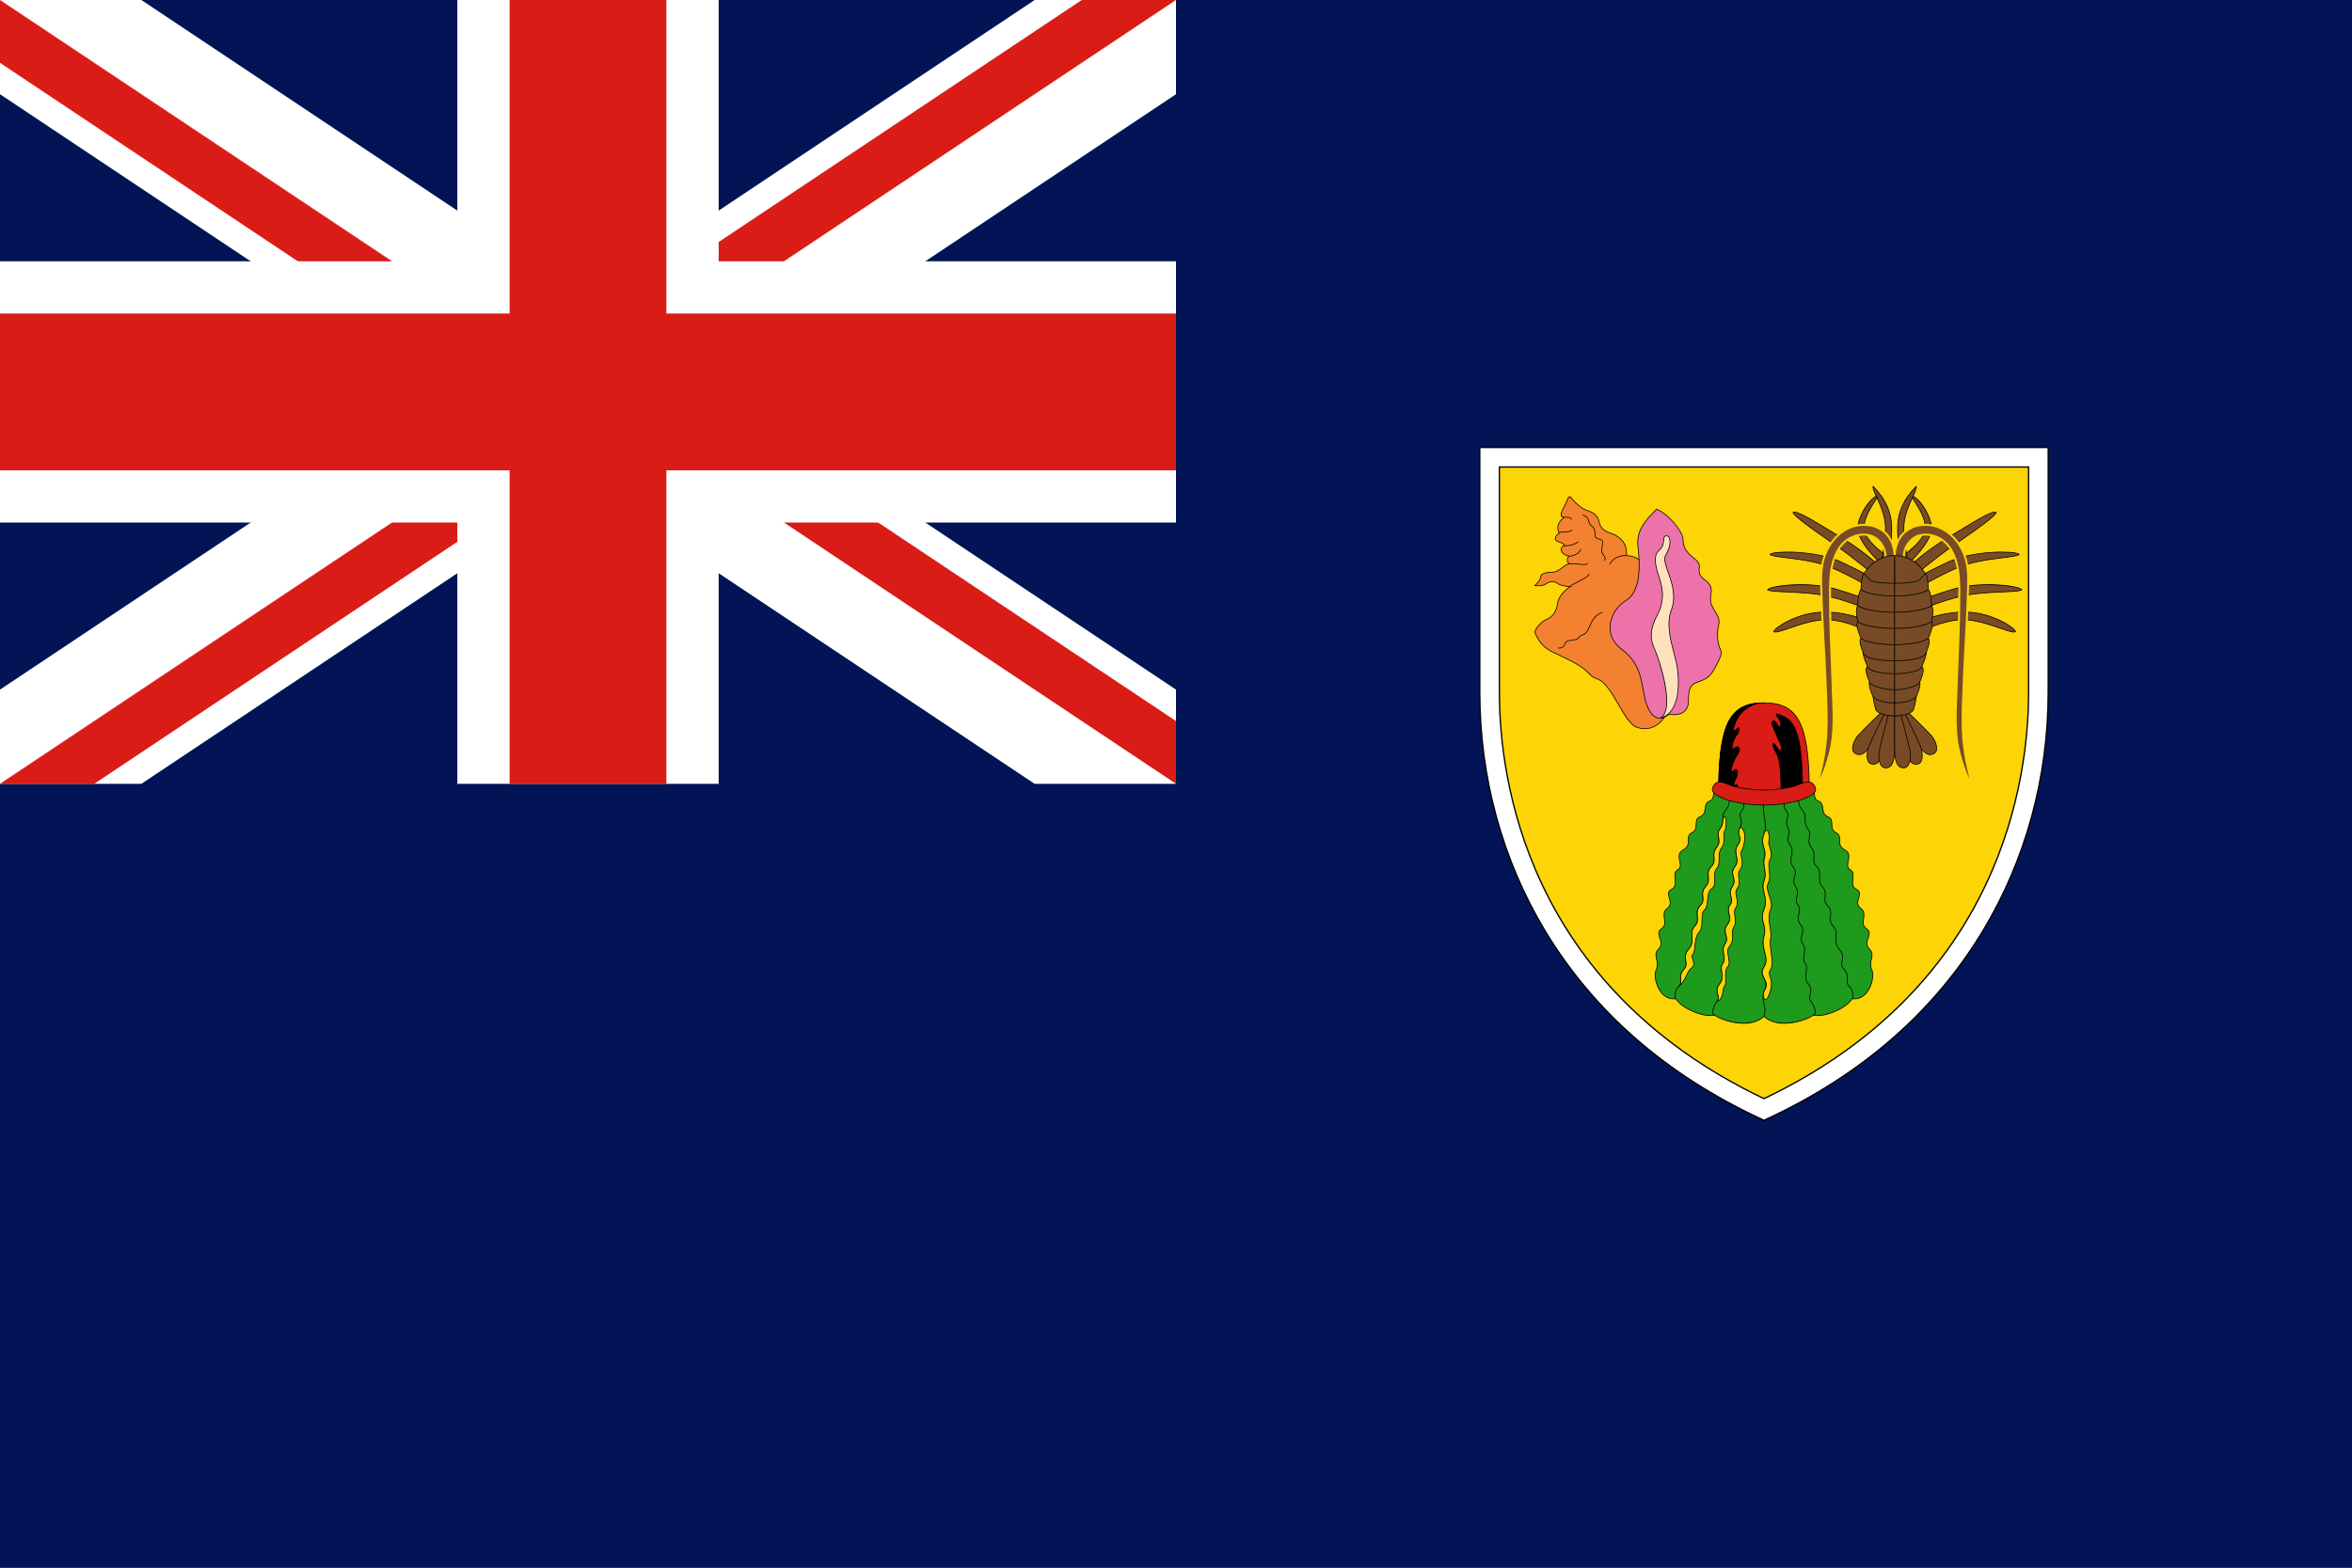 <svg width="180" height="120" viewBox="0 0 180 120" fill="none" xmlns="http://www.w3.org/2000/svg">
<rect x="0" y="0" width="180" height="120" fill="#333333" stroke="none"/>
<g clip-path="url(#clip0_909_277045)">
<rect width="180" height="120" fill="#021455"/>
<path d="M155.999 35V53C155.999 65 149.999 77.925 134.999 84.925C119.999 77.925 113.999 65 113.999 53V35H155.999Z" fill="#FDD406"/>
<path d="M134.999 85.808L134.661 85.65C127.46 82.29 121.918 77.445 118.189 71.25C114.925 65.828 113.199 59.517 113.199 53V34.2H156.799V53C156.799 59.517 155.074 65.828 151.81 71.25C148.08 77.445 142.538 82.29 135.337 85.65L134.999 85.808ZM114.799 35.8V53C114.799 59.46 116.775 75.354 134.999 84.041C153.223 75.354 155.199 59.46 155.199 53V35.8H114.799Z" fill="black"/>
<path d="M134.999 85.698L134.703 85.56C127.521 82.208 121.993 77.376 118.274 71.199C115.02 65.792 113.299 59.499 113.299 53V34.3H156.699V53C156.699 59.499 154.979 65.792 151.724 71.199C148.005 77.376 142.478 82.208 135.295 85.56L134.999 85.698ZM114.699 35.7V53C114.699 59.484 116.684 75.445 134.999 84.151C153.315 75.445 155.299 59.484 155.299 53V35.7H114.699Z" fill="white"/>
<path d="M127.424 54.825C126.874 55.75 125.949 55.95 125.224 55.65C124.474 55.35 123.799 53.6 123.049 52.65C122.324 51.725 122.124 52.125 121.624 51.575C121.149 51.05 120.399 50.65 119.224 50.1C118.574 49.8 117.899 49.525 117.449 48.375C117.624 47.9 118.099 47.5 118.474 47.35C118.849 47.225 119.149 46.675 119.199 46.2C119.249 45.75 119.649 45.25 120.199 44.875C119.949 44.925 119.424 44.825 119.174 44.65C118.949 44.45 118.574 44.5 118.349 44.675C118.124 44.825 117.849 44.875 117.449 44.825C117.599 44.7 117.874 44.425 117.899 44.175C117.924 43.925 118.224 43.8 118.799 43.8C119.349 43.8 119.724 43.15 120.174 43.15C119.849 43.15 119.924 42.6 120.099 42.575C119.299 42.425 119.399 41.775 119.724 41.775C119.699 41.675 119.599 41.575 119.224 41.45C118.874 41.325 119.049 41 119.324 40.8C119.074 40.3 119.299 39.925 119.699 39.6C119.149 39.575 119.749 38.8 119.899 38.375C120.049 37.975 120.124 37.925 120.299 38.175C120.499 38.4 120.949 38.925 121.474 39.075C121.974 39.225 122.274 39.5 122.374 39.925C122.474 40.375 122.674 40.6 123.224 40.8C123.799 40.975 124.574 41.45 124.474 42.525C124.924 42.55 125.249 42.675 125.524 42.9" fill="#F4812F"/>
<path d="M125.873 55.806C125.641 55.806 125.416 55.759 125.214 55.675C124.733 55.483 124.297 54.731 123.836 53.935C123.574 53.484 123.304 53.017 123.028 52.667C122.616 52.142 122.381 52.051 122.154 51.962C121.983 51.896 121.821 51.833 121.604 51.593C121.14 51.081 120.435 50.697 119.212 50.125L119.143 50.093C118.513 49.803 117.862 49.504 117.424 48.385C117.421 48.379 117.421 48.372 117.423 48.365C117.601 47.884 118.081 47.478 118.464 47.325C118.842 47.199 119.125 46.641 119.172 46.197C119.219 45.776 119.562 45.302 120.096 44.914C119.821 44.928 119.387 44.833 119.158 44.673C118.938 44.477 118.576 44.533 118.366 44.697C118.129 44.855 117.846 44.903 117.446 44.852C117.435 44.851 117.426 44.843 117.423 44.833C117.42 44.822 117.423 44.811 117.432 44.804C117.5 44.747 117.844 44.447 117.872 44.172C117.898 43.907 118.21 43.773 118.799 43.773C119.079 43.773 119.314 43.598 119.541 43.428C119.708 43.303 119.869 43.184 120.039 43.14C119.972 43.096 119.931 43.015 119.923 42.906C119.914 42.788 119.952 42.652 120.021 42.586C119.605 42.485 119.437 42.232 119.457 42.017C119.471 41.875 119.564 41.769 119.687 41.75C119.654 41.678 119.555 41.589 119.215 41.476C119.058 41.42 119.013 41.328 119.004 41.261C118.984 41.121 119.095 40.939 119.289 40.791C119.087 40.368 119.196 39.994 119.632 39.62C119.556 39.606 119.502 39.573 119.472 39.521C119.378 39.357 119.539 39.047 119.694 38.747C119.766 38.607 119.835 38.475 119.873 38.366C119.958 38.139 120.024 38.007 120.113 37.995C120.174 37.987 120.235 38.035 120.322 38.159L120.343 38.183C120.551 38.418 120.984 38.906 121.482 39.048C121.999 39.204 122.3 39.488 122.401 39.919C122.502 40.374 122.704 40.582 123.234 40.774C123.648 40.9 124.598 41.321 124.504 42.499C124.929 42.527 125.26 42.648 125.542 42.879C125.553 42.888 125.555 42.906 125.545 42.917C125.536 42.929 125.519 42.931 125.507 42.921C125.228 42.693 124.9 42.576 124.473 42.552C124.465 42.552 124.458 42.549 124.453 42.543C124.448 42.537 124.446 42.53 124.447 42.523C124.555 41.362 123.622 40.95 123.216 40.826C122.671 40.628 122.452 40.402 122.347 39.931C122.251 39.522 121.963 39.25 121.466 39.101C120.954 38.955 120.514 38.458 120.302 38.22L120.279 38.193C120.206 38.09 120.155 38.045 120.12 38.05C120.056 38.058 119.985 38.224 119.925 38.385C119.885 38.497 119.816 38.631 119.743 38.772C119.601 39.046 119.441 39.356 119.52 39.493C119.548 39.542 119.607 39.568 119.7 39.573C119.712 39.573 119.722 39.581 119.725 39.591C119.729 39.602 119.725 39.614 119.717 39.621C119.249 40.001 119.136 40.361 119.349 40.788C119.355 40.8 119.351 40.814 119.34 40.822C119.154 40.958 119.041 41.131 119.058 41.253C119.069 41.329 119.128 41.386 119.233 41.424C119.568 41.535 119.718 41.635 119.751 41.768C119.753 41.777 119.751 41.785 119.746 41.792C119.741 41.799 119.733 41.803 119.724 41.803C119.611 41.803 119.524 41.893 119.512 42.022C119.493 42.225 119.669 42.466 120.104 42.548C120.118 42.55 120.127 42.562 120.127 42.576C120.126 42.589 120.116 42.6 120.103 42.602C120.03 42.613 119.968 42.761 119.978 42.902C119.982 42.969 120.011 43.123 120.174 43.123C120.189 43.123 120.202 43.135 120.202 43.15C120.202 43.165 120.189 43.178 120.174 43.178C119.97 43.178 119.777 43.321 119.573 43.473C119.339 43.647 119.097 43.828 118.799 43.828C118.243 43.828 117.95 43.945 117.927 44.178C117.901 44.431 117.636 44.696 117.514 44.805C117.869 44.841 118.123 44.793 118.334 44.652C118.56 44.476 118.953 44.417 119.193 44.63C119.438 44.801 119.957 44.895 120.194 44.848C120.208 44.845 120.22 44.852 120.225 44.864C120.23 44.876 120.226 44.89 120.215 44.898C119.652 45.281 119.273 45.782 119.227 46.203C119.178 46.664 118.88 47.244 118.483 47.376C118.115 47.523 117.653 47.913 117.479 48.375C117.908 49.465 118.547 49.759 119.165 50.043L119.236 50.075C120.465 50.65 121.175 51.038 121.645 51.556C121.854 51.786 122.009 51.847 122.174 51.911C122.397 51.998 122.65 52.097 123.071 52.633C123.35 52.986 123.621 53.454 123.883 53.907C124.32 54.66 124.771 55.439 125.234 55.624C125.908 55.903 126.837 55.759 127.401 54.811C127.408 54.798 127.425 54.794 127.438 54.801C127.451 54.809 127.456 54.826 127.448 54.839C127.037 55.53 126.435 55.806 125.873 55.806Z" fill="black"/>
<path d="M128.799 41.275C128.799 41.875 129.074 42.25 129.424 42.55C129.799 42.85 130.124 43.1 130.049 43.475C129.974 43.875 130.124 44.125 130.449 44.375C130.799 44.625 131.049 44.925 130.949 45.425C130.849 45.925 130.924 46.225 131.124 46.6C131.324 46.975 131.674 47.275 131.524 47.875C131.374 48.475 131.449 49.275 131.649 49.675C131.824 50.05 131.649 50.35 131.299 51.025C130.949 51.675 130.749 51.925 130.024 52.175C129.274 52.4 129.224 52.85 129.224 53.625C129.224 54.425 128.699 54.825 127.724 54.675C126.724 55.5 126.099 54.525 125.849 53.3C125.599 52.075 125.549 50.75 124.074 49.675C122.624 48.575 123.199 46.725 124.424 45.975C125.649 45.25 125.499 43.1 125.349 41.775C125.224 40.45 126.099 39.7 126.774 38.975C127.674 39.325 128.799 40.7 128.799 41.275Z" fill="#ED72AA"/>
<path d="M127.026 55.008C126.945 55.009 126.867 54.995 126.79 54.968C126.36 54.816 126.007 54.21 125.822 53.306C125.79 53.147 125.76 52.984 125.732 52.826C125.536 51.745 125.334 50.627 124.058 49.697C123.465 49.248 123.158 48.623 123.192 47.938C123.231 47.16 123.709 46.381 124.41 45.952C125.573 45.263 125.487 43.24 125.322 41.778C125.208 40.575 125.917 39.834 126.543 39.179C126.614 39.105 126.685 39.03 126.754 38.956C126.762 38.948 126.773 38.946 126.784 38.95C127.686 39.3 128.827 40.693 128.827 41.275C128.827 41.919 129.156 42.284 129.442 42.529L129.466 42.548C129.835 42.843 130.153 43.097 130.076 43.48C130.009 43.841 130.118 44.086 130.466 44.353C130.779 44.577 131.086 44.881 130.976 45.431C130.874 45.94 130.958 46.23 131.148 46.587C131.192 46.67 131.245 46.75 131.296 46.828C131.48 47.111 131.67 47.404 131.551 47.882C131.41 48.446 131.465 49.245 131.674 49.663C131.846 50.032 131.688 50.336 131.374 50.942L131.324 51.038C130.979 51.678 130.778 51.944 130.033 52.201C129.288 52.425 129.252 52.865 129.252 53.625C129.252 54.002 129.139 54.29 128.917 54.481C128.653 54.707 128.254 54.782 127.732 54.704C127.484 54.907 127.247 55.008 127.026 55.008ZM126.781 39.008C126.717 39.077 126.65 39.147 126.582 39.217C125.965 39.863 125.266 40.595 125.377 41.773C125.544 43.249 125.628 45.294 124.438 45.999C123.753 46.419 123.285 47.181 123.247 47.941C123.223 48.412 123.351 49.092 124.091 49.653C125.384 50.596 125.588 51.724 125.786 52.816C125.814 52.974 125.844 53.137 125.876 53.295C126.057 54.179 126.397 54.77 126.809 54.916C127.078 55.012 127.38 54.923 127.707 54.654C127.713 54.649 127.72 54.646 127.728 54.648C128.233 54.726 128.631 54.654 128.881 54.439C129.09 54.26 129.197 53.986 129.197 53.625C129.197 52.862 129.236 52.383 130.016 52.149C130.742 51.899 130.938 51.638 131.275 51.012L131.325 50.916C131.641 50.309 131.785 50.031 131.624 49.687C131.411 49.26 131.354 48.444 131.497 47.868C131.611 47.413 131.428 47.131 131.25 46.858C131.198 46.779 131.145 46.697 131.1 46.613C130.908 46.254 130.818 45.943 130.922 45.42C131.026 44.901 130.733 44.612 130.433 44.398C130.07 44.118 129.951 43.85 130.022 43.47C130.092 43.12 129.786 42.875 129.432 42.591L129.407 42.572C129.111 42.318 128.772 41.942 128.772 41.275C128.772 40.711 127.665 39.363 126.781 39.008Z" fill="black"/>
<path d="M126.674 49.8C126.399 49.15 126.099 48.5 126.824 47.1C127.574 45.675 127.099 44.6 126.874 43.875C126.649 43.175 126.599 42.525 126.874 42.225C127.174 41.95 127.299 41.775 127.324 41.3C127.349 40.85 127.724 41 127.774 41.225C127.824 41.45 127.874 41.825 127.474 42.5C127.074 43.2 128.599 44.9 127.899 46.725C127.424 48 128.049 49.625 128.299 50.75C128.549 51.875 128.699 54.575 127.049 54.975C128.174 54.425 127.124 50.85 126.674 49.8Z" fill="#FFE2BD"/>
<path d="M127.049 55.002C127.038 55.002 127.027 54.995 127.023 54.984C127.019 54.971 127.025 54.956 127.037 54.95C128.162 54.4 127.049 50.743 126.649 49.811C126.649 49.811 126.649 49.81 126.649 49.81L126.634 49.775C126.362 49.135 126.082 48.473 126.8 47.087C127.476 45.803 127.152 44.814 126.915 44.092C126.891 44.019 126.869 43.95 126.848 43.883C126.595 43.097 126.597 42.486 126.854 42.206C127.143 41.941 127.272 41.776 127.297 41.298C127.312 41.027 127.448 40.986 127.507 40.981C127.635 40.972 127.771 41.082 127.801 41.219C127.864 41.501 127.877 41.875 127.498 42.514C127.34 42.789 127.496 43.233 127.693 43.794C127.982 44.62 128.342 45.648 127.925 46.735C127.545 47.754 127.88 49.02 128.148 50.037C128.215 50.288 128.277 50.525 128.326 50.744C128.542 51.716 128.772 54.585 127.056 55.002C127.054 55.002 127.051 55.002 127.049 55.002ZM126.7 49.789C127.1 50.724 128.131 54.077 127.216 54.895C128.7 54.341 128.478 51.68 128.272 50.756C128.224 50.538 128.162 50.301 128.095 50.051C127.825 49.026 127.488 47.751 127.873 46.715C128.283 45.647 127.927 44.63 127.641 43.813C127.439 43.238 127.28 42.784 127.45 42.486C127.82 41.863 127.808 41.502 127.747 41.231C127.723 41.121 127.612 41.027 127.511 41.036C127.419 41.044 127.361 41.141 127.352 41.301C127.326 41.797 127.185 41.977 126.893 42.245C126.652 42.508 126.654 43.1 126.9 43.866C126.921 43.933 126.944 44.002 126.968 44.075C127.207 44.806 127.535 45.808 126.849 47.113C126.143 48.475 126.418 49.125 126.684 49.753L126.7 49.789Z" fill="black"/>
<path d="M119.35 49.637C119.316 49.637 119.281 49.634 119.244 49.627C119.229 49.624 119.22 49.61 119.222 49.595C119.225 49.58 119.24 49.571 119.254 49.573C119.53 49.623 119.662 49.46 119.724 49.314C119.803 49.129 119.861 49.024 120.121 48.998C120.354 48.997 120.755 48.927 120.85 48.738C120.883 48.649 120.958 48.625 121.045 48.597C121.169 48.558 121.339 48.504 121.5 48.212C121.534 48.14 121.568 48.065 121.601 47.99C121.809 47.526 122.023 47.046 122.615 46.849C122.63 46.844 122.645 46.852 122.65 46.866C122.655 46.881 122.647 46.896 122.633 46.901C122.064 47.091 121.854 47.559 121.651 48.013C121.618 48.088 121.584 48.163 121.549 48.237C121.377 48.55 121.195 48.608 121.061 48.65C120.979 48.676 120.925 48.693 120.9 48.76C120.792 48.975 120.377 49.053 120.124 49.053C119.896 49.075 119.85 49.161 119.774 49.336C119.69 49.533 119.542 49.637 119.35 49.637ZM120.199 44.903C120.192 44.903 120.185 44.899 120.179 44.894C120.169 44.883 120.169 44.865 120.18 44.855C120.336 44.711 120.594 44.58 120.844 44.454C121.162 44.293 121.492 44.127 121.6 43.936C121.608 43.923 121.625 43.918 121.638 43.926C121.651 43.934 121.656 43.95 121.648 43.964C121.531 44.168 121.194 44.339 120.869 44.503C120.622 44.627 120.368 44.756 120.218 44.895C120.213 44.9 120.206 44.903 120.199 44.903ZM121.22 43.242C121.102 43.242 120.96 43.228 120.802 43.212C120.591 43.19 120.373 43.168 120.176 43.177C120.175 43.177 120.175 43.178 120.174 43.178C120.16 43.178 120.147 43.166 120.147 43.151C120.146 43.136 120.158 43.123 120.173 43.123C120.373 43.112 120.604 43.136 120.808 43.157C121.124 43.189 121.421 43.22 121.475 43.113C121.481 43.099 121.498 43.094 121.512 43.1C121.525 43.107 121.531 43.124 121.524 43.137C121.484 43.217 121.374 43.242 121.22 43.242ZM123.199 43.227C123.195 43.227 123.191 43.227 123.188 43.225C123.174 43.219 123.168 43.202 123.174 43.188C123.32 42.873 123.663 42.497 124.474 42.497C124.489 42.497 124.502 42.51 124.502 42.525C124.502 42.54 124.489 42.553 124.474 42.553C123.855 42.553 123.423 42.78 123.224 43.211C123.22 43.221 123.21 43.227 123.199 43.227ZM122.799 42.928C122.795 42.928 122.79 42.926 122.786 42.924C122.773 42.917 122.768 42.9 122.775 42.887C122.862 42.724 122.798 42.639 122.709 42.522C122.612 42.393 122.491 42.232 122.573 41.918L122.578 41.889C122.673 41.416 122.683 41.367 122.267 41.251C122.033 41.186 122.034 41.03 122.034 40.865C122.035 40.676 122.036 40.462 121.757 40.247C121.631 40.152 121.597 40.028 121.563 39.907C121.512 39.725 121.464 39.553 121.117 39.451C121.102 39.447 121.094 39.432 121.098 39.417C121.102 39.403 121.118 39.394 121.132 39.399C121.509 39.508 121.566 39.712 121.616 39.893C121.649 40.009 121.679 40.119 121.791 40.203C122.091 40.435 122.09 40.673 122.089 40.865C122.088 41.033 122.088 41.145 122.282 41.199C122.747 41.328 122.727 41.426 122.632 41.9L122.626 41.93C122.551 42.22 122.658 42.363 122.753 42.489C122.843 42.607 122.927 42.719 122.823 42.913C122.819 42.922 122.809 42.928 122.799 42.928ZM120.099 42.602C120.084 42.602 120.072 42.59 120.072 42.575C120.072 42.56 120.084 42.547 120.099 42.547C120.345 42.547 120.853 42.374 120.948 42.042C120.952 42.028 120.968 42.02 120.982 42.023C120.996 42.028 121.005 42.043 121.001 42.057C120.897 42.42 120.367 42.602 120.099 42.602ZM119.724 41.803C119.709 41.803 119.697 41.79 119.697 41.775C119.697 41.76 119.709 41.747 119.724 41.747C120.052 41.747 120.405 41.712 120.758 41.453C120.77 41.444 120.787 41.446 120.796 41.459C120.805 41.471 120.803 41.488 120.79 41.497C120.425 41.765 120.062 41.803 119.724 41.803ZM119.324 40.828C119.316 40.828 119.308 40.824 119.303 40.817C119.293 40.805 119.295 40.788 119.307 40.778C119.417 40.693 119.565 40.691 119.722 40.689C119.904 40.686 120.112 40.684 120.309 40.552C120.322 40.544 120.339 40.547 120.347 40.56C120.355 40.572 120.352 40.589 120.339 40.598C120.129 40.738 119.913 40.741 119.722 40.744C119.569 40.746 119.436 40.748 119.341 40.822C119.336 40.825 119.33 40.828 119.324 40.828ZM120.249 39.803C120.234 39.803 120.222 39.79 120.222 39.775C120.222 39.739 120.211 39.71 120.187 39.688C120.111 39.614 119.923 39.62 119.785 39.625C119.753 39.626 119.724 39.627 119.699 39.627C119.684 39.627 119.672 39.615 119.672 39.6C119.672 39.585 119.684 39.572 119.699 39.572C119.724 39.572 119.752 39.571 119.783 39.57C119.93 39.565 120.132 39.558 120.226 39.648C120.26 39.681 120.277 39.724 120.277 39.775C120.277 39.79 120.264 39.803 120.249 39.803Z" fill="black"/>
<path d="M143.624 44.175C143.624 44.175 141.874 42.7 140.424 41.7C138.974 40.7 137.224 39.475 137.224 39.225C137.499 39.025 138.974 39.975 140.999 41.2C143.049 42.45 144.199 43.675 144.199 43.675L143.624 44.175ZM143.499 45.175C143.499 45.175 141.799 44.15 140.124 43.425C138.374 42.7 135.749 42.7 135.474 42.45C135.474 42.2 138.524 42.05 140.699 42.925C142.924 43.95 144.074 44.675 144.074 44.675L143.499 45.175ZM143.474 46.875C143.474 46.875 141.624 46.025 139.824 45.625C138.074 45.225 135.574 45.375 135.274 45.15C135.274 44.9 138.374 44.4 140.699 45.15C143.049 45.875 144.049 46.375 144.049 46.375L143.474 46.875ZM143.374 48.6C143.374 48.6 141.974 47.65 140.124 47.45C138.374 47.275 136.049 48.6 135.749 48.35C135.749 48.1 137.774 46.625 140.299 46.875C142.774 47.125 143.949 48.1 143.949 48.1L143.374 48.6ZM143.949 43.15C143.949 43.15 142.174 41.525 142.174 40.425C142.174 39.45 143.249 37.95 143.724 37.95C143.474 38.45 142.649 39.45 142.649 40.425C142.649 41.425 144.524 42.65 144.524 42.65L143.949 43.15Z" fill="#784B26"/>
<path d="M143.374 48.628C143.369 48.628 143.363 48.626 143.359 48.623C143.345 48.614 141.943 47.675 140.121 47.478C139.081 47.373 137.841 47.801 136.936 48.113C136.29 48.336 135.864 48.482 135.732 48.371C135.725 48.366 135.722 48.359 135.722 48.35C135.722 48.298 135.78 48.218 135.896 48.113C136.335 47.715 138.086 46.629 140.302 46.848C142.757 47.096 143.955 48.069 143.967 48.079C143.973 48.084 143.977 48.092 143.977 48.1C143.977 48.108 143.973 48.116 143.967 48.121L143.392 48.621C143.387 48.626 143.381 48.628 143.374 48.628ZM139.79 47.407C139.904 47.407 140.017 47.412 140.127 47.423C141.852 47.609 143.203 48.456 143.372 48.566L143.906 48.102C143.721 47.961 142.537 47.129 140.296 46.903C138.103 46.685 136.368 47.76 135.933 48.154C135.834 48.244 135.789 48.306 135.779 48.338C135.908 48.408 136.377 48.247 136.918 48.061C137.733 47.78 138.817 47.407 139.79 47.407ZM143.474 46.903C143.47 46.903 143.466 46.902 143.463 46.9C143.444 46.892 141.595 46.047 139.818 45.652C138.854 45.432 137.678 45.38 136.734 45.338C135.959 45.303 135.399 45.278 135.258 45.172C135.251 45.167 135.247 45.159 135.247 45.15C135.247 45.125 135.262 45.101 135.295 45.078C135.674 44.802 138.53 44.422 140.708 45.124C143.033 45.842 144.052 46.346 144.061 46.351C144.07 46.355 144.075 46.363 144.077 46.372C144.078 46.381 144.074 46.39 144.067 46.396L143.492 46.896C143.487 46.901 143.481 46.903 143.474 46.903ZM135.308 45.139C135.464 45.226 136.029 45.251 136.736 45.283C137.683 45.325 138.861 45.377 139.83 45.599C141.524 45.975 143.283 46.759 143.469 46.843L144 46.382C143.797 46.286 142.766 45.817 140.691 45.177C138.526 44.478 135.661 44.88 135.327 45.122C135.318 45.129 135.312 45.135 135.308 45.139ZM143.499 45.203C143.494 45.203 143.489 45.202 143.485 45.199C143.468 45.189 141.767 44.167 140.113 43.451C139.059 43.014 137.694 42.842 136.698 42.717C136.044 42.635 135.571 42.575 135.456 42.471C135.45 42.465 135.447 42.458 135.447 42.45C135.447 42.426 135.461 42.404 135.49 42.384C135.84 42.148 138.689 42.087 140.71 42.9C142.912 43.914 144.077 44.645 144.089 44.652C144.096 44.657 144.101 44.665 144.102 44.673C144.102 44.682 144.099 44.69 144.092 44.696L143.517 45.196C143.512 45.201 143.506 45.203 143.499 45.203ZM135.507 42.441C135.635 42.528 136.11 42.588 136.705 42.663C137.704 42.788 139.073 42.96 140.135 43.4C141.703 44.079 143.313 45.032 143.496 45.142L144.028 44.679C143.828 44.557 142.686 43.871 140.688 42.95C138.594 42.108 135.813 42.232 135.521 42.43C135.515 42.434 135.51 42.438 135.507 42.441ZM143.624 44.203C143.618 44.203 143.611 44.201 143.606 44.196C143.589 44.182 141.841 42.711 140.409 41.723C138.426 40.355 137.197 39.461 137.197 39.225C137.197 39.217 137.201 39.208 137.208 39.203C137.464 39.018 138.586 39.7 140.283 40.733C140.517 40.876 140.761 41.024 141.013 41.177C143.043 42.415 144.208 43.644 144.219 43.657C144.224 43.662 144.227 43.669 144.227 43.677C144.226 43.684 144.223 43.691 144.217 43.696L143.642 44.196C143.637 44.201 143.631 44.203 143.624 44.203ZM137.254 39.24C137.326 39.53 139.423 40.976 140.44 41.678C141.796 42.613 143.434 43.98 143.624 44.139L144.159 43.674C143.998 43.508 142.864 42.37 140.985 41.224C140.733 41.071 140.489 40.923 140.255 40.781C138.725 39.849 137.511 39.109 137.254 39.24ZM143.949 43.178C143.943 43.178 143.936 43.175 143.931 43.171C143.858 43.104 142.147 41.525 142.147 40.425C142.147 39.469 143.208 37.923 143.724 37.923C143.734 37.923 143.743 37.928 143.748 37.936C143.753 37.944 143.753 37.954 143.749 37.963C143.687 38.086 143.592 38.237 143.482 38.413C143.142 38.954 142.677 39.696 142.677 40.425C142.677 41.399 144.521 42.615 144.539 42.627C144.546 42.632 144.551 42.64 144.552 42.648C144.552 42.657 144.549 42.666 144.542 42.671L143.967 43.171C143.962 43.176 143.956 43.178 143.949 43.178ZM143.676 37.983C143.209 38.079 142.202 39.486 142.202 40.425C142.202 41.442 143.764 42.939 143.95 43.113L144.479 42.653C144.228 42.485 142.622 41.37 142.622 40.425C142.622 39.68 143.092 38.931 143.436 38.383C143.532 38.23 143.616 38.096 143.676 37.983Z" fill="black"/>
<path d="M143.949 43.15C143.949 43.15 144.299 41.525 144.299 40.425C144.299 38.95 143.249 37.6 143.349 37.225C143.724 37.6 144.774 38.7 144.774 40.425C144.774 41.925 144.524 42.65 144.524 42.65L143.949 43.15Z" fill="#784B26"/>
<path d="M143.949 43.178C143.944 43.178 143.94 43.176 143.935 43.174C143.925 43.168 143.92 43.156 143.922 43.145C143.926 43.128 144.272 41.51 144.272 40.425C144.272 39.528 143.883 38.682 143.599 38.064C143.414 37.663 143.281 37.373 143.323 37.218C143.325 37.209 143.333 37.201 143.342 37.199C143.352 37.196 143.362 37.199 143.369 37.206C144.32 38.157 144.802 39.24 144.802 40.425C144.802 41.913 144.553 42.652 144.55 42.659C144.549 42.664 144.546 42.668 144.542 42.671L143.967 43.171C143.962 43.175 143.956 43.178 143.949 43.178ZM143.37 37.285C143.371 37.437 143.496 37.708 143.649 38.041C143.935 38.663 144.327 39.516 144.327 40.425C144.327 41.377 144.062 42.735 143.993 43.076L144.5 42.634C144.525 42.557 144.747 41.827 144.747 40.425C144.747 39.272 144.284 38.216 143.37 37.285Z" fill="black"/>
<path d="M144.374 42.625C144.374 42.15 144.199 41.725 143.899 41.4C143.499 40.925 142.899 40.775 142.274 40.875C141.524 41 140.924 41.45 140.549 42.15C140.049 43.075 139.999 44.075 139.974 45.05C139.974 48.425 140.099 49.8 140.199 53.125C140.224 54.1 140.399 56.1 139.949 57.675C139.774 58.35 139.574 58.975 139.274 59.625C139.474 58.8 139.574 58.375 139.674 57.75C139.949 56.125 139.874 54.6 139.824 53.1C139.724 50.025 139.549 48.45 139.449 44.725C139.424 43.6 139.524 42.75 140.049 41.85C140.599 40.925 141.549 40.25 142.624 40.25C143.074 40.25 143.449 40.325 143.824 40.55C144.574 40.95 144.924 41.775 144.924 42.6L144.374 42.625Z" fill="#784B26"/>
<path d="M139.274 59.775C139.258 59.775 139.241 59.773 139.225 59.767C139.152 59.741 139.11 59.665 139.128 59.59C139.326 58.774 139.426 58.354 139.526 57.726C139.781 56.219 139.732 54.782 139.684 53.393L139.674 53.105C139.629 51.727 139.57 50.667 139.508 49.545C139.433 48.188 139.354 46.785 139.299 44.729C139.274 43.604 139.369 42.718 139.92 41.775C140.534 40.741 141.57 40.1 142.624 40.1C143.137 40.1 143.531 40.199 143.901 40.422C144.633 40.812 145.074 41.627 145.074 42.6C145.074 42.68 145.011 42.746 144.931 42.75L144.381 42.775C144.341 42.776 144.3 42.762 144.27 42.734C144.241 42.705 144.224 42.666 144.224 42.625C144.224 42.199 144.074 41.81 143.789 41.502C143.444 41.093 142.916 40.924 142.298 41.023C141.598 41.14 141.039 41.554 140.681 42.221C140.211 43.091 140.151 44.019 140.124 45.054C140.124 47.289 140.18 48.676 140.246 50.281C140.278 51.089 140.316 52.004 140.349 53.121C140.353 53.267 140.36 53.435 140.368 53.621C140.413 54.709 140.483 56.354 140.093 57.716C139.893 58.491 139.682 59.1 139.41 59.688C139.385 59.742 139.331 59.775 139.274 59.775ZM142.624 40.4C141.675 40.4 140.738 40.985 140.178 41.927C139.664 42.808 139.575 43.65 139.599 44.722C139.654 46.772 139.732 48.173 139.808 49.528C139.87 50.652 139.929 51.714 139.974 53.095L139.984 53.383C140.027 54.629 140.071 55.913 139.898 57.26C140.168 56.02 140.109 54.602 140.068 53.633C140.06 53.445 140.053 53.276 140.049 53.129C140.016 52.015 139.979 51.1 139.946 50.293C139.881 48.685 139.824 47.295 139.824 45.05C139.852 43.972 139.915 43.007 140.417 42.079C140.814 41.338 141.465 40.858 142.25 40.727C142.977 40.611 143.603 40.816 144.014 41.303C144.311 41.626 144.485 42.027 144.518 42.468L144.771 42.457C144.731 41.661 144.357 41.004 143.754 40.682C143.421 40.483 143.086 40.4 142.624 40.4Z" fill="#FDD406"/>
<path d="M144.374 42.625C144.374 42.15 144.199 41.725 143.899 41.4C143.499 40.925 142.899 40.775 142.274 40.875C141.524 41 140.924 41.45 140.549 42.15C140.049 43.075 139.999 44.075 139.974 45.05C139.974 48.425 140.099 49.8 140.199 53.125C140.224 54.1 140.399 56.1 139.949 57.675C139.774 58.35 139.574 58.975 139.274 59.625C139.474 58.8 139.574 58.375 139.674 57.75C139.949 56.125 139.874 54.6 139.824 53.1C139.724 50.025 139.549 48.45 139.449 44.725C139.424 43.6 139.524 42.75 140.049 41.85C140.599 40.925 141.549 40.25 142.624 40.25C143.074 40.25 143.449 40.325 143.824 40.55C144.574 40.95 144.924 41.775 144.924 42.6L144.374 42.625Z" fill="#784B26"/>
<path d="M144.524 54.675C144.524 54.675 143.824 55.925 143.299 56.825C142.774 57.725 142.349 57.925 141.949 57.65C141.574 57.375 141.899 56.65 142.199 56.3C142.499 55.95 144.174 54.325 144.174 54.325L144.524 54.675Z" fill="#784B26"/>
<path d="M142.284 57.792C142.166 57.792 142.049 57.752 141.934 57.673C141.832 57.599 141.773 57.491 141.757 57.352C141.719 57.017 141.94 56.561 142.178 56.282C142.476 55.935 144.138 54.322 144.155 54.306C144.166 54.295 144.183 54.295 144.194 54.306L144.544 54.656C144.552 54.665 144.554 54.678 144.548 54.689C144.541 54.701 143.842 55.949 143.323 56.839C142.992 57.407 142.69 57.714 142.4 57.779C142.361 57.788 142.322 57.792 142.284 57.792ZM144.174 54.364C143.986 54.547 142.498 55.993 142.22 56.318C141.995 56.581 141.776 57.03 141.812 57.346C141.826 57.469 141.878 57.564 141.965 57.628C142.107 57.725 142.245 57.757 142.388 57.725C142.662 57.664 142.953 57.365 143.275 56.812C143.76 55.981 144.402 54.837 144.49 54.68L144.174 54.364Z" fill="black"/>
<path d="M144.699 54.775C144.699 54.775 144.424 56.2 144.199 57.225C143.999 58.25 143.649 58.6 143.224 58.475C142.774 58.375 142.849 57.55 143.024 57.125C143.199 56.7 144.249 54.55 144.249 54.55L144.699 54.775Z" fill="#784B26"/>
<path d="M143.384 58.527C143.33 58.527 143.274 58.518 143.216 58.501C143.101 58.476 143.011 58.403 142.949 58.286C142.783 57.966 142.878 57.408 142.999 57.115C143.172 56.694 144.214 54.559 144.224 54.538C144.228 54.531 144.233 54.526 144.24 54.524C144.248 54.522 144.255 54.522 144.262 54.525L144.712 54.75C144.722 54.756 144.728 54.768 144.726 54.78C144.723 54.794 144.449 56.217 144.226 57.231C144.099 57.884 143.903 58.296 143.644 58.453C143.563 58.502 143.476 58.527 143.384 58.527ZM144.262 54.587C144.144 54.829 143.212 56.741 143.05 57.136C142.911 57.471 142.854 57.984 142.998 58.26C143.052 58.363 143.13 58.426 143.23 58.448C143.372 58.49 143.501 58.475 143.615 58.406C143.86 58.257 144.048 57.858 144.172 57.22C144.38 56.273 144.634 54.969 144.668 54.79L144.262 54.587Z" fill="black"/>
<path d="M144.999 54.825V57.325C144.999 58.375 144.749 58.8 144.274 58.775C143.824 58.75 143.724 57.95 143.824 57.475C143.899 57.025 144.524 54.7 144.524 54.7L144.999 54.825Z" fill="#784B26"/>
<path d="M144.312 58.804C144.299 58.804 144.286 58.803 144.273 58.803C144.152 58.796 144.049 58.737 143.965 58.629C143.763 58.365 143.721 57.832 143.797 57.47C143.871 57.025 144.491 54.716 144.498 54.693C144.502 54.679 144.517 54.67 144.531 54.674L145.006 54.799C145.018 54.802 145.027 54.813 145.027 54.825V57.325C145.027 58.013 144.92 58.448 144.7 58.657C144.597 58.754 144.467 58.804 144.312 58.804ZM144.544 54.734C144.474 54.992 143.921 57.062 143.851 57.48C143.777 57.831 143.816 58.344 144.009 58.596C144.082 58.691 144.172 58.742 144.276 58.748C144.435 58.756 144.56 58.713 144.662 58.617C144.87 58.419 144.972 57.996 144.972 57.325V54.846L144.544 54.734Z" fill="black"/>
<path d="M146.374 44.175C146.374 44.175 148.124 42.7 149.574 41.7C151.024 40.7 152.774 39.475 152.774 39.225C152.499 39.025 151.024 39.975 148.999 41.2C146.949 42.45 145.799 43.675 145.799 43.675L146.374 44.175ZM146.499 45.175C146.499 45.175 148.199 44.15 149.874 43.425C151.624 42.7 154.249 42.7 154.524 42.45C154.524 42.2 151.474 42.05 149.299 42.925C147.074 43.95 145.924 44.675 145.924 44.675L146.499 45.175ZM146.524 46.875C146.524 46.875 148.374 46.025 150.174 45.625C151.924 45.225 154.424 45.375 154.724 45.15C154.724 44.9 151.624 44.4 149.299 45.15C146.949 45.875 145.949 46.375 145.949 46.375L146.524 46.875ZM146.624 48.6C146.624 48.6 148.024 47.65 149.874 47.45C151.624 47.275 153.949 48.6 154.249 48.35C154.249 48.1 152.224 46.625 149.699 46.875C147.224 47.125 146.049 48.1 146.049 48.1L146.624 48.6ZM146.049 43.15C146.049 43.15 147.824 41.525 147.824 40.425C147.824 39.45 146.749 37.95 146.274 37.95C146.524 38.45 147.349 39.45 147.349 40.425C147.349 41.425 145.474 42.65 145.474 42.65L146.049 43.15Z" fill="#784B26"/>
<path d="M146.624 48.627C146.618 48.627 146.611 48.625 146.606 48.621L146.031 48.121C146.025 48.115 146.022 48.108 146.022 48.1C146.022 48.092 146.025 48.084 146.032 48.079C146.044 48.069 147.242 47.096 149.696 46.848C151.912 46.627 153.663 47.715 154.102 48.113C154.218 48.218 154.277 48.297 154.277 48.35C154.277 48.358 154.273 48.366 154.267 48.371C154.134 48.482 153.708 48.335 153.063 48.113C152.157 47.8 150.915 47.374 149.877 47.477C148.056 47.674 146.653 48.613 146.64 48.623C146.635 48.626 146.629 48.627 146.624 48.627ZM146.092 48.101L146.627 48.565C146.796 48.456 148.147 47.609 149.871 47.423C150.921 47.318 152.17 47.747 153.081 48.061C153.621 48.247 154.09 48.408 154.219 48.337C154.209 48.306 154.165 48.244 154.065 48.154C153.631 47.76 151.894 46.685 149.702 46.902C147.461 47.129 146.278 47.961 146.092 48.101ZM146.524 46.902C146.518 46.902 146.511 46.9 146.506 46.896L145.931 46.396C145.924 46.39 145.921 46.381 145.922 46.371C145.923 46.362 145.929 46.354 145.937 46.35C145.947 46.345 146.966 45.841 149.291 45.124C151.469 44.421 154.325 44.801 154.704 45.077C154.736 45.101 154.752 45.124 154.752 45.15C154.752 45.159 154.748 45.167 154.741 45.172C154.6 45.278 154.04 45.303 153.264 45.337C152.32 45.379 151.144 45.431 150.18 45.652C148.404 46.047 146.554 46.891 146.536 46.9C146.532 46.902 146.528 46.902 146.524 46.902ZM145.999 46.382L146.529 46.843C146.716 46.758 148.475 45.974 150.168 45.598C151.137 45.377 152.315 45.324 153.262 45.282C153.969 45.251 154.534 45.226 154.691 45.139C154.687 45.134 154.681 45.129 154.671 45.122C154.338 44.879 151.473 44.478 149.308 45.176C147.233 45.816 146.201 46.286 145.999 46.382ZM146.499 45.202C146.493 45.202 146.486 45.2 146.481 45.196L145.906 44.696C145.9 44.69 145.896 44.681 145.897 44.673C145.897 44.664 145.902 44.656 145.91 44.652C145.921 44.644 147.086 43.914 149.288 42.9C151.309 42.087 154.159 42.148 154.508 42.384C154.537 42.403 154.552 42.426 154.552 42.45C154.552 42.458 154.548 42.465 154.543 42.47C154.428 42.575 153.955 42.634 153.3 42.717C152.304 42.842 150.94 43.013 149.885 43.45C148.231 44.166 146.53 45.188 146.513 45.198C146.509 45.201 146.504 45.202 146.499 45.202ZM145.97 44.679L146.502 45.141C146.686 45.032 148.295 44.078 149.863 43.4C150.926 42.959 152.294 42.788 153.293 42.662C153.888 42.587 154.363 42.528 154.491 42.441C154.488 42.438 154.484 42.434 154.478 42.429C154.185 42.232 151.404 42.108 149.31 42.95C147.313 43.87 146.17 44.556 145.97 44.679ZM146.374 44.202C146.368 44.202 146.361 44.2 146.356 44.196L145.781 43.696C145.776 43.691 145.772 43.684 145.772 43.676C145.771 43.669 145.774 43.661 145.779 43.656C145.791 43.644 146.955 42.414 148.985 41.176C149.237 41.024 149.481 40.875 149.715 40.733C151.413 39.7 152.535 39.017 152.79 39.203C152.797 39.208 152.802 39.216 152.802 39.225C152.802 39.46 151.573 40.355 149.59 41.723C148.157 42.71 146.409 44.181 146.392 44.196C146.387 44.2 146.38 44.202 146.374 44.202ZM145.839 43.673L146.375 44.139C146.564 43.98 148.203 42.612 149.559 41.677C150.576 40.976 152.673 39.53 152.745 39.239C152.486 39.108 151.273 39.849 149.744 40.78C149.51 40.922 149.266 41.071 149.013 41.223C147.135 42.369 146 43.507 145.839 43.673ZM146.049 43.177C146.043 43.177 146.036 43.175 146.031 43.171L145.456 42.671C145.45 42.665 145.446 42.657 145.447 42.648C145.447 42.639 145.452 42.632 145.459 42.627C145.478 42.615 147.322 41.398 147.322 40.425C147.322 39.696 146.856 38.954 146.516 38.412C146.406 38.237 146.311 38.085 146.25 37.962C146.245 37.954 146.246 37.944 146.251 37.935C146.256 37.927 146.265 37.922 146.274 37.922C146.79 37.922 147.852 39.468 147.852 40.425C147.852 41.524 146.141 43.103 146.068 43.17C146.062 43.175 146.056 43.177 146.049 43.177ZM145.519 42.653L146.049 43.113C146.235 42.938 147.797 41.441 147.797 40.425C147.797 39.486 146.789 38.078 146.322 37.983C146.382 38.095 146.467 38.23 146.563 38.383C146.906 38.93 147.377 39.68 147.377 40.425C147.377 41.37 145.77 42.485 145.519 42.653Z" fill="black"/>
<path d="M146.049 43.15C146.049 43.15 145.699 41.525 145.699 40.425C145.699 38.95 146.749 37.6 146.649 37.225C146.274 37.6 145.224 38.7 145.224 40.425C145.224 41.925 145.474 42.65 145.474 42.65L146.049 43.15Z" fill="#784B26"/>
<path d="M146.049 43.178C146.043 43.178 146.036 43.175 146.031 43.171L145.456 42.671C145.453 42.668 145.45 42.664 145.448 42.659C145.446 42.652 145.197 41.913 145.197 40.425C145.197 39.24 145.679 38.157 146.63 37.206C146.637 37.199 146.646 37.196 146.656 37.199C146.666 37.201 146.673 37.209 146.676 37.218C146.717 37.373 146.584 37.663 146.4 38.064C146.116 38.682 145.727 39.528 145.727 40.425C145.727 41.51 146.073 43.128 146.076 43.144C146.078 43.156 146.073 43.168 146.063 43.174C146.059 43.176 146.054 43.178 146.049 43.178ZM145.498 42.634L146.006 43.076C145.936 42.735 145.672 41.377 145.672 40.425C145.672 39.516 146.064 38.663 146.35 38.041C146.503 37.708 146.627 37.437 146.628 37.285C145.715 38.215 145.252 39.272 145.252 40.425C145.252 41.826 145.473 42.557 145.498 42.634Z" fill="black"/>
<path d="M145.624 42.625C145.624 42.15 145.799 41.725 146.099 41.4C146.499 40.925 147.099 40.775 147.724 40.875C148.474 41 149.074 41.45 149.449 42.15C149.949 43.075 149.999 44.075 150.024 45.05C150.024 48.425 149.899 49.8 149.799 53.125C149.774 54.1 149.599 56.1 150.049 57.675C150.224 58.35 150.424 58.975 150.724 59.625C150.524 58.8 150.424 58.375 150.324 57.75C150.049 56.125 150.124 54.6 150.174 53.1C150.274 50.025 150.449 48.45 150.549 44.725C150.574 43.6 150.474 42.75 149.949 41.85C149.399 40.925 148.449 40.25 147.374 40.25C146.924 40.25 146.549 40.325 146.174 40.55C145.424 40.95 145.074 41.775 145.074 42.6L145.624 42.625Z" fill="#784B26"/>
<path d="M150.724 59.775C150.667 59.775 150.613 59.742 150.588 59.688C150.317 59.1 150.106 58.491 149.904 57.713C149.516 56.354 149.585 54.709 149.631 53.621C149.638 53.435 149.645 53.267 149.649 53.121C149.683 52.004 149.72 51.089 149.753 50.281C149.818 48.676 149.874 47.289 149.874 45.05C149.848 44.019 149.787 43.091 149.317 42.221C148.96 41.554 148.4 41.14 147.7 41.023C147.083 40.925 146.554 41.093 146.214 41.497C145.925 41.81 145.774 42.199 145.774 42.625C145.774 42.666 145.757 42.705 145.728 42.734C145.698 42.762 145.657 42.776 145.617 42.775L145.067 42.75C144.987 42.746 144.924 42.68 144.924 42.6C144.924 41.627 145.365 40.812 146.104 40.418C146.467 40.199 146.861 40.1 147.374 40.1C148.428 40.1 149.464 40.741 150.078 41.773C150.629 42.718 150.724 43.604 150.699 44.728C150.644 46.785 150.566 48.188 150.49 49.545C150.428 50.667 150.369 51.727 150.324 53.105L150.314 53.393C150.267 54.782 150.217 56.219 150.472 57.725C150.573 58.354 150.672 58.774 150.87 59.59C150.888 59.665 150.846 59.741 150.774 59.767C150.757 59.773 150.741 59.775 150.724 59.775ZM147.359 40.695C147.485 40.695 147.615 40.706 147.748 40.727C148.534 40.858 149.184 41.338 149.581 42.079C150.083 43.007 150.147 43.972 150.174 45.046C150.174 47.295 150.118 48.685 150.053 50.293C150.02 51.1 149.983 52.015 149.949 53.13C149.945 53.276 149.938 53.445 149.93 53.633C149.89 54.603 149.83 56.023 150.1 57.261C149.928 55.914 149.972 54.63 150.014 53.383L150.024 53.095C150.069 51.714 150.128 50.652 150.191 49.528C150.266 48.173 150.344 46.772 150.399 44.721C150.423 43.65 150.334 42.808 149.82 41.926C149.26 40.985 148.323 40.4 147.374 40.4C146.913 40.4 146.577 40.483 146.251 40.679C145.642 41.004 145.268 41.661 145.228 42.457L145.48 42.468C145.513 42.027 145.687 41.625 145.989 41.298C146.321 40.904 146.799 40.695 147.359 40.695Z" fill="#FDD406"/>
<path d="M145.624 42.625C145.624 42.15 145.799 41.725 146.099 41.4C146.499 40.925 147.099 40.775 147.724 40.875C148.474 41 149.074 41.45 149.449 42.15C149.949 43.075 149.999 44.075 150.024 45.05C150.024 48.425 149.899 49.8 149.799 53.125C149.774 54.1 149.599 56.1 150.049 57.675C150.224 58.35 150.424 58.975 150.724 59.625C150.524 58.8 150.424 58.375 150.324 57.75C150.049 56.125 150.124 54.6 150.174 53.1C150.274 50.025 150.449 48.45 150.549 44.725C150.574 43.6 150.474 42.75 149.949 41.85C149.399 40.925 148.449 40.25 147.374 40.25C146.924 40.25 146.549 40.325 146.174 40.55C145.424 40.95 145.074 41.775 145.074 42.6L145.624 42.625Z" fill="#784B26"/>
<path d="M145.474 54.675C145.474 54.675 146.174 55.925 146.699 56.825C147.224 57.725 147.649 57.925 148.049 57.65C148.424 57.375 148.099 56.65 147.799 56.3C147.499 55.95 145.824 54.325 145.824 54.325L145.474 54.675Z" fill="#784B26"/>
<path d="M147.715 57.792C147.676 57.792 147.637 57.787 147.598 57.779C147.308 57.714 147.006 57.406 146.675 56.839C146.156 55.949 145.457 54.701 145.45 54.688C145.444 54.678 145.446 54.664 145.455 54.656L145.805 54.306C145.815 54.295 145.833 54.295 145.843 54.305C145.86 54.321 147.523 55.935 147.82 56.282C148.058 56.56 148.28 57.017 148.241 57.352C148.225 57.491 148.166 57.598 148.065 57.672C147.95 57.752 147.832 57.792 147.715 57.792ZM145.508 54.68C145.597 54.837 146.238 55.98 146.723 56.811C147.046 57.365 147.336 57.664 147.611 57.725C147.752 57.756 147.891 57.725 148.034 57.627C148.121 57.563 148.172 57.468 148.186 57.346C148.223 57.03 148.003 56.58 147.778 56.318C147.5 55.993 146.012 54.546 145.824 54.364L145.508 54.68Z" fill="black"/>
<path d="M145.299 54.775C145.299 54.775 145.574 56.2 145.799 57.225C145.999 58.25 146.349 58.6 146.774 58.475C147.224 58.375 147.149 57.55 146.974 57.125C146.799 56.7 145.749 54.55 145.749 54.55L145.299 54.775Z" fill="#784B26"/>
<path d="M146.615 58.527C146.523 58.527 146.436 58.502 146.355 58.453C146.096 58.296 145.9 57.884 145.772 57.23C145.55 56.217 145.275 54.794 145.272 54.78C145.27 54.768 145.276 54.756 145.287 54.75L145.737 54.525C145.744 54.522 145.751 54.522 145.758 54.524C145.765 54.526 145.771 54.531 145.774 54.538C145.784 54.559 146.826 56.694 147 57.115C147.12 57.408 147.216 57.966 147.049 58.286C146.988 58.403 146.897 58.476 146.78 58.502C146.724 58.519 146.669 58.527 146.615 58.527ZM145.33 54.79C145.365 54.969 145.618 56.273 145.826 57.219C145.951 57.858 146.138 58.257 146.383 58.406C146.497 58.475 146.626 58.49 146.766 58.449C146.869 58.426 146.947 58.363 147 58.26C147.144 57.984 147.087 57.471 146.949 57.136C146.786 56.741 145.854 54.829 145.737 54.587L145.33 54.79Z" fill="black"/>
<path d="M144.999 54.825V57.325C144.999 58.375 145.249 58.8 145.724 58.775C146.174 58.75 146.274 57.95 146.174 57.475C146.099 57.025 145.474 54.7 145.474 54.7L144.999 54.825Z" fill="#784B26"/>
<path d="M145.686 58.803C145.532 58.803 145.402 58.754 145.299 58.656C145.079 58.448 144.972 58.012 144.972 57.325V54.825C144.972 54.812 144.98 54.801 144.992 54.798L145.467 54.673C145.482 54.669 145.497 54.678 145.501 54.693C145.507 54.716 146.127 57.024 146.201 57.47C146.278 57.832 146.235 58.365 146.033 58.629C145.95 58.737 145.846 58.795 145.726 58.802C145.712 58.803 145.699 58.803 145.686 58.803ZM145.027 54.846V57.325C145.027 57.996 145.128 58.419 145.337 58.617C145.438 58.713 145.565 58.756 145.723 58.747C145.827 58.742 145.916 58.69 145.989 58.595C146.182 58.344 146.221 57.831 146.147 57.48C146.078 57.062 145.524 54.992 145.455 54.733L145.027 54.846Z" fill="black"/>
<path d="M144.999 54.8C143.674 54.775 143.549 54.3 143.549 54.3C143.549 54.3 143.374 53.7 143.349 53.325C143.324 53.275 142.974 52.525 143.074 52.2C142.949 51.9 142.649 51.175 142.924 51.05C142.799 50.7 142.599 50.3 142.574 49.925C142.474 49.65 142.224 49.05 142.424 48.85C142.424 48.85 141.949 47.85 142.174 47.6C142.174 47.6 141.949 46.625 142.174 46.375C142.174 46.375 142.174 45.375 142.424 45.125C142.424 45.125 142.424 44.15 142.649 43.9C142.649 43.95 143.349 42.525 144.999 42.525L144.974 44.65H144.999V54.8Z" fill="#784B26"/>
<path d="M144.999 54.828H144.999C143.668 54.802 143.528 54.327 143.523 54.307C143.521 54.302 143.348 53.706 143.322 53.332C143.289 53.264 142.951 52.542 143.045 52.202C142.916 51.892 142.63 51.199 142.89 51.037C142.861 50.957 142.829 50.875 142.794 50.789C142.683 50.507 142.567 50.215 142.547 49.931L142.519 49.856C142.406 49.553 142.219 49.05 142.392 48.845C142.329 48.709 141.944 47.853 142.144 47.593C142.117 47.471 141.938 46.62 142.147 46.365C142.147 46.253 142.16 45.37 142.397 45.114C142.397 44.999 142.41 44.125 142.629 43.882C142.631 43.879 142.633 43.877 142.636 43.876C142.641 43.869 142.648 43.858 142.659 43.842C143.226 42.975 144.057 42.498 144.999 42.498C145.007 42.498 145.014 42.501 145.019 42.506C145.024 42.511 145.027 42.518 145.027 42.525L145.002 44.623C145.016 44.624 145.027 44.636 145.027 44.65V54.8C145.027 54.807 145.024 54.815 145.019 54.82C145.013 54.825 145.006 54.828 144.999 54.828ZM142.663 43.927C142.454 44.179 142.452 45.115 142.452 45.125C142.452 45.132 142.449 45.139 142.444 45.145C142.204 45.384 142.202 46.365 142.202 46.375C142.202 46.382 142.199 46.389 142.195 46.394C141.982 46.63 142.199 47.584 142.201 47.594C142.203 47.603 142.201 47.612 142.195 47.618C142.02 47.812 142.319 48.565 142.449 48.838C142.454 48.849 142.452 48.861 142.444 48.87C142.274 49.04 142.467 49.558 142.571 49.836L142.6 49.916C142.601 49.918 142.602 49.921 142.602 49.923C142.62 50.2 142.735 50.489 142.846 50.769C142.883 50.863 142.919 50.953 142.95 51.041C142.955 51.054 142.949 51.069 142.935 51.075C142.683 51.19 142.997 51.942 143.1 52.19C143.102 52.195 143.102 52.202 143.101 52.208C143.013 52.492 143.298 53.162 143.374 53.313C143.375 53.316 143.376 53.32 143.377 53.323C143.401 53.691 143.574 54.286 143.576 54.292C143.577 54.297 143.716 54.742 144.972 54.772V44.677C144.965 44.677 144.959 44.674 144.955 44.669C144.949 44.664 144.947 44.657 144.947 44.65L144.971 42.553C144.06 42.562 143.256 43.03 142.705 43.872C142.683 43.904 142.673 43.92 142.663 43.927Z" fill="black"/>
<path d="M144.999 53.828C144.428 53.828 143.675 53.743 143.328 53.343C143.318 53.331 143.32 53.314 143.331 53.304C143.342 53.294 143.36 53.295 143.37 53.307C143.703 53.692 144.44 53.772 144.999 53.772C145.014 53.772 145.027 53.785 145.027 53.8C145.027 53.815 145.014 53.828 144.999 53.828ZM144.999 52.828C143.829 52.828 143.116 52.352 143.109 52.348C143.105 52.345 143.102 52.342 143.1 52.337C143.099 52.335 143.073 52.285 143.048 52.209C143.043 52.194 143.051 52.179 143.065 52.174C143.08 52.169 143.095 52.177 143.1 52.191C143.119 52.248 143.138 52.291 143.146 52.306C143.217 52.352 143.904 52.772 144.999 52.772C145.014 52.772 145.027 52.785 145.027 52.8C145.027 52.815 145.014 52.828 144.999 52.828ZM144.999 51.602H144.999C143.368 51.576 142.988 51.217 142.9 51.064C142.893 51.05 142.897 51.034 142.91 51.026C142.924 51.018 142.94 51.023 142.948 51.036C143.013 51.15 143.352 51.521 145 51.547C145.015 51.548 145.027 51.56 145.027 51.575C145.026 51.59 145.014 51.602 144.999 51.602ZM144.999 50.602C142.881 50.602 142.634 50.107 142.624 50.086L142.55 49.937C142.543 49.924 142.548 49.907 142.562 49.9C142.575 49.893 142.592 49.899 142.599 49.913L142.674 50.063C142.676 50.068 142.931 50.547 144.999 50.547C145.014 50.547 145.027 50.56 145.027 50.575C145.027 50.59 145.014 50.602 144.999 50.602ZM144.999 49.377H144.999C142.886 49.353 142.423 48.889 142.404 48.869C142.394 48.858 142.394 48.841 142.405 48.83C142.416 48.82 142.433 48.82 142.444 48.831C142.449 48.836 142.919 49.298 145 49.322C145.015 49.323 145.027 49.335 145.027 49.35C145.026 49.365 145.014 49.377 144.999 49.377ZM144.999 48.127C142.89 48.127 142.187 47.643 142.158 47.622C142.146 47.614 142.143 47.596 142.152 47.584C142.16 47.572 142.178 47.569 142.19 47.578C142.197 47.583 142.911 48.072 144.999 48.072C145.014 48.072 145.027 48.085 145.027 48.1C145.027 48.115 145.014 48.127 144.999 48.127ZM144.999 46.903H144.999C142.89 46.878 142.188 46.417 142.159 46.398C142.146 46.389 142.143 46.372 142.151 46.359C142.16 46.347 142.177 46.343 142.19 46.352C142.197 46.357 142.911 46.823 145 46.847C145.015 46.848 145.027 46.86 145.027 46.875C145.026 46.89 145.014 46.903 144.999 46.903ZM144.999 45.653H144.999C142.886 45.628 142.423 45.164 142.404 45.144C142.394 45.133 142.394 45.116 142.405 45.105C142.416 45.095 142.433 45.095 142.444 45.106C142.449 45.111 142.919 45.573 145 45.597C145.015 45.598 145.027 45.61 145.027 45.625C145.026 45.64 145.014 45.653 144.999 45.653ZM144.974 44.678H144.974C144.807 44.677 143.352 44.666 143.105 44.419L142.63 43.944C142.619 43.934 142.619 43.916 142.63 43.906C142.641 43.895 142.658 43.895 142.669 43.906L143.144 44.38C143.332 44.569 144.423 44.621 144.974 44.622C144.989 44.623 145.002 44.635 145.002 44.65C145.002 44.665 144.989 44.677 144.974 44.678Z" fill="black"/>
<path d="M144.999 54.8C146.324 54.775 146.449 54.3 146.449 54.3C146.449 54.3 146.624 53.7 146.649 53.325C146.674 53.275 147.024 52.525 146.924 52.2C147.049 51.9 147.349 51.175 147.074 51.05C147.199 50.7 147.399 50.3 147.424 49.925C147.524 49.65 147.774 49.05 147.574 48.85C147.574 48.85 148.049 47.85 147.824 47.6C147.824 47.6 148.049 46.625 147.824 46.375C147.824 46.375 147.824 45.375 147.574 45.125C147.574 45.125 147.574 44.15 147.349 43.9C147.349 43.95 146.649 42.525 144.999 42.525L145.024 44.65H144.999V54.8Z" fill="#784B26"/>
<path d="M144.999 54.828C144.992 54.828 144.985 54.825 144.98 54.82C144.975 54.815 144.972 54.807 144.972 54.8V44.65C144.972 44.636 144.983 44.624 144.996 44.623L144.972 42.525C144.972 42.518 144.974 42.511 144.98 42.506C144.985 42.501 144.992 42.498 144.999 42.498C145.941 42.498 146.773 42.975 147.34 43.842C147.35 43.858 147.358 43.869 147.363 43.876C147.365 43.877 147.368 43.879 147.37 43.882C147.588 44.125 147.601 44.999 147.602 45.114C147.838 45.37 147.851 46.253 147.852 46.365C148.06 46.62 147.881 47.471 147.854 47.593C148.054 47.853 147.67 48.709 147.607 48.845C147.779 49.05 147.592 49.553 147.479 49.856L147.451 49.931C147.432 50.215 147.316 50.507 147.204 50.789C147.17 50.875 147.137 50.957 147.108 51.037C147.368 51.199 147.083 51.892 146.953 52.202C147.047 52.542 146.709 53.264 146.676 53.332C146.65 53.706 146.477 54.302 146.476 54.308C146.47 54.327 146.33 54.802 145 54.828H144.999ZM145.027 44.677V54.772C146.282 54.742 146.421 54.297 146.423 54.293C146.425 54.286 146.597 53.691 146.622 53.323C146.622 53.32 146.623 53.316 146.625 53.313C146.7 53.162 146.985 52.492 146.898 52.208C146.896 52.202 146.896 52.195 146.899 52.19C147.002 51.942 147.315 51.19 147.063 51.075C147.05 51.069 147.043 51.054 147.048 51.041C147.08 50.953 147.115 50.863 147.153 50.769C147.264 50.489 147.378 50.2 147.397 49.923C147.397 49.921 147.397 49.918 147.398 49.916L147.428 49.836C147.532 49.558 147.725 49.04 147.555 48.87C147.546 48.861 147.544 48.849 147.549 48.838C147.679 48.565 147.978 47.812 147.804 47.618C147.798 47.612 147.795 47.603 147.797 47.594C147.8 47.584 148.017 46.63 147.804 46.394C147.799 46.389 147.797 46.382 147.797 46.375C147.797 46.365 147.794 45.384 147.555 45.145C147.55 45.139 147.547 45.132 147.547 45.125C147.547 45.115 147.544 44.178 147.336 43.927C147.326 43.92 147.315 43.904 147.294 43.872C146.743 43.03 145.939 42.562 145.027 42.553L145.052 44.65C145.052 44.657 145.049 44.664 145.044 44.669C145.039 44.674 145.033 44.677 145.027 44.677Z" fill="black"/>
<path d="M144.999 53.828C144.984 53.828 144.972 53.815 144.972 53.8C144.972 53.785 144.984 53.772 144.999 53.772C145.558 53.772 146.295 53.692 146.628 53.307C146.638 53.295 146.656 53.294 146.667 53.304C146.679 53.314 146.68 53.331 146.67 53.343C146.323 53.743 145.57 53.828 144.999 53.828ZM144.999 52.828C144.984 52.828 144.972 52.815 144.972 52.8C144.972 52.785 144.984 52.772 144.999 52.772C146.094 52.772 146.782 52.352 146.853 52.306C146.86 52.291 146.879 52.248 146.898 52.191C146.903 52.177 146.918 52.169 146.933 52.174C146.947 52.179 146.955 52.194 146.95 52.209C146.925 52.285 146.9 52.335 146.899 52.337C146.897 52.342 146.893 52.345 146.89 52.348C146.883 52.352 146.169 52.828 144.999 52.828ZM144.999 51.602C144.984 51.602 144.972 51.59 144.972 51.575C144.971 51.56 144.984 51.548 144.999 51.547C146.646 51.521 146.986 51.15 147.05 51.036C147.058 51.023 147.075 51.018 147.088 51.026C147.101 51.034 147.106 51.05 147.098 51.064C147.01 51.217 146.631 51.576 145 51.602H144.999ZM144.999 50.602C144.984 50.602 144.972 50.59 144.972 50.575C144.972 50.56 144.984 50.547 144.999 50.547C147.067 50.547 147.322 50.068 147.324 50.063L147.4 49.913C147.407 49.899 147.423 49.894 147.436 49.9C147.45 49.907 147.456 49.924 147.449 49.937L147.374 50.087C147.365 50.107 147.118 50.602 144.999 50.602ZM144.999 49.377C144.984 49.377 144.972 49.365 144.972 49.35C144.971 49.335 144.984 49.323 144.999 49.322C147.088 49.298 147.55 48.836 147.554 48.831C147.564 48.82 147.582 48.819 147.593 48.83C147.604 48.84 147.605 48.858 147.594 48.869C147.575 48.889 147.112 49.353 145 49.377H144.999ZM144.999 48.127C144.984 48.127 144.972 48.115 144.972 48.1C144.972 48.085 144.984 48.072 144.999 48.072C147.087 48.072 147.801 47.583 147.808 47.578C147.821 47.569 147.838 47.572 147.847 47.584C147.855 47.596 147.852 47.614 147.84 47.622C147.811 47.643 147.109 48.127 144.999 48.127ZM144.999 46.903C144.984 46.903 144.972 46.89 144.972 46.875C144.971 46.86 144.984 46.848 144.999 46.847C147.087 46.823 147.802 46.357 147.809 46.352C147.821 46.343 147.838 46.347 147.847 46.359C147.855 46.372 147.852 46.389 147.84 46.398C147.811 46.417 147.109 46.878 145 46.903H144.999ZM144.999 45.653C144.984 45.653 144.972 45.64 144.972 45.625C144.971 45.61 144.984 45.598 144.999 45.597C147.088 45.573 147.55 45.111 147.554 45.106C147.564 45.095 147.582 45.095 147.593 45.105C147.604 45.115 147.605 45.133 147.594 45.144C147.575 45.164 147.112 45.628 145 45.653H144.999ZM145.024 44.678C145.009 44.678 144.996 44.665 144.996 44.65C144.996 44.635 145.009 44.623 145.024 44.622C145.575 44.621 146.666 44.569 146.855 44.38L147.33 43.906C147.341 43.895 147.358 43.895 147.369 43.906C147.379 43.916 147.379 43.934 147.369 43.944L146.894 44.419C146.646 44.666 145.19 44.677 145.024 44.678Z" fill="black"/>
<path d="M134.999 77.8C133.924 78.8 131.849 78.15 131.199 77.7C130.524 77.925 128.724 77.225 128.249 76.45C126.949 76.625 126.499 74.775 126.724 74.3C127.074 73.6 126.449 73.15 126.899 72.675C127.524 72.075 126.549 71.5 127.149 71.1C127.749 70.675 126.999 69.975 127.599 69.525C128.224 69.05 127.274 68.4 127.924 68.075C128.574 67.75 127.849 66.9 128.399 66.575C128.949 66.25 128.074 65.425 128.824 65.05C129.549 64.675 128.899 64.025 129.474 63.75C130.099 63.425 129.524 62.75 130.099 62.525C130.749 62.25 130.274 61.525 130.824 61.325C131.299 61.15 130.999 60.7 131.299 60.3H134.999" fill="#1E9A1C"/>
<path d="M133.442 78.36C132.527 78.36 131.596 78.003 131.195 77.73C130.509 77.943 128.741 77.276 128.235 76.48C127.656 76.55 127.283 76.222 127.072 75.933C126.685 75.403 126.552 74.6 126.699 74.288C126.866 73.955 126.805 73.675 126.751 73.428C126.694 73.162 126.639 72.91 126.879 72.656C127.189 72.358 127.093 72.073 126.999 71.797C126.91 71.533 126.825 71.283 127.134 71.077C127.419 70.875 127.384 70.609 127.347 70.327C127.309 70.037 127.27 69.738 127.583 69.503C127.882 69.276 127.802 69.007 127.724 68.746C127.648 68.489 127.568 68.222 127.912 68.05C128.233 67.89 128.201 67.6 128.168 67.293C128.137 67.01 128.106 66.716 128.385 66.551C128.623 66.411 128.577 66.174 128.522 65.901C128.461 65.589 128.391 65.236 128.812 65.025C129.18 64.835 129.179 64.573 129.178 64.32C129.177 64.095 129.176 63.862 129.462 63.725C129.766 63.567 129.772 63.322 129.778 63.085C129.784 62.855 129.79 62.616 130.089 62.499C130.412 62.363 130.444 62.11 130.476 61.865C130.505 61.637 130.535 61.401 130.815 61.299C131.069 61.205 131.087 61.033 131.108 60.815C131.125 60.649 131.144 60.462 131.277 60.284C131.282 60.277 131.291 60.273 131.299 60.273H134.999C135.014 60.273 135.027 60.285 135.027 60.3C135.027 60.315 135.014 60.328 134.999 60.328H131.313C131.196 60.49 131.179 60.658 131.163 60.821C131.141 61.039 131.121 61.245 130.834 61.351C130.585 61.441 130.56 61.641 130.53 61.872C130.498 62.12 130.462 62.401 130.11 62.55C129.845 62.654 129.839 62.855 129.833 63.087C129.827 63.328 129.82 63.601 129.487 63.774C129.231 63.897 129.232 64.093 129.233 64.32C129.234 64.577 129.235 64.868 128.837 65.074C128.453 65.266 128.516 65.584 128.576 65.89C128.63 66.16 128.685 66.438 128.413 66.599C128.164 66.746 128.193 67.009 128.223 67.287C128.257 67.599 128.291 67.922 127.937 68.1C127.634 68.251 127.701 68.473 127.777 68.731C127.856 68.996 127.945 69.296 127.616 69.547C127.328 69.763 127.364 70.033 127.402 70.319C127.439 70.605 127.478 70.901 127.165 71.123C126.891 71.305 126.965 71.525 127.052 71.78C127.146 72.058 127.253 72.374 126.918 72.695C126.699 72.927 126.748 73.153 126.805 73.416C126.861 73.672 126.924 73.962 126.749 74.312C126.623 74.577 126.722 75.361 127.116 75.9C127.321 76.18 127.684 76.5 128.245 76.423C128.258 76.423 128.267 76.426 128.273 76.436C128.747 77.21 130.542 77.891 131.19 77.674C131.199 77.672 131.208 77.673 131.215 77.677C131.827 78.101 133.911 78.774 134.98 77.78C134.992 77.769 135.009 77.77 135.019 77.781C135.03 77.792 135.029 77.81 135.018 77.82C134.591 78.217 134.02 78.36 133.442 78.36Z" fill="black"/>
<path d="M131.199 77.727C131.195 77.727 131.19 77.726 131.186 77.724C131.118 77.687 131.075 77.627 131.056 77.545C131.001 77.299 131.19 76.897 131.402 76.609C131.516 76.453 131.479 76.298 131.436 76.119C131.381 75.887 131.318 75.625 131.578 75.307C131.83 75.016 131.785 74.707 131.743 74.409C131.707 74.159 131.673 73.923 131.828 73.732C131.976 73.538 131.937 73.312 131.896 73.072C131.849 72.798 131.8 72.516 132.002 72.234C132.174 72.004 132.121 71.791 132.064 71.566C132.001 71.315 131.935 71.054 132.178 70.757C132.42 70.464 132.359 70.204 132.3 69.952C132.247 69.726 132.193 69.492 132.378 69.258C132.551 69.05 132.507 68.873 132.456 68.668C132.401 68.445 132.338 68.193 132.551 67.86C132.753 67.576 132.694 67.361 132.633 67.134C132.568 66.896 132.502 66.65 132.753 66.333C132.972 66.04 132.921 65.782 132.867 65.509C132.814 65.241 132.76 64.965 132.977 64.659C133.192 64.356 133.143 64.173 133.091 63.981C133.041 63.797 132.99 63.607 133.15 63.312C133.301 63.032 133.245 62.85 133.191 62.674C133.131 62.477 133.074 62.291 133.303 62.007C133.5 61.775 133.445 61.6 133.381 61.396C133.314 61.183 133.238 60.941 133.477 60.609C133.486 60.596 133.503 60.594 133.515 60.602C133.528 60.611 133.53 60.629 133.521 60.641C133.299 60.95 133.367 61.169 133.434 61.38C133.497 61.58 133.562 61.788 133.345 62.043C133.135 62.303 133.185 62.467 133.244 62.658C133.299 62.836 133.361 63.038 133.198 63.338C133.049 63.614 133.095 63.785 133.144 63.966C133.197 64.163 133.252 64.366 133.022 64.691C132.818 64.978 132.868 65.231 132.921 65.498C132.975 65.771 133.031 66.053 132.796 66.366C132.562 66.662 132.622 66.884 132.686 67.119C132.748 67.349 132.812 67.586 132.597 67.891C132.397 68.202 132.454 68.432 132.509 68.655C132.561 68.865 132.611 69.064 132.42 69.292C132.252 69.505 132.302 69.716 132.354 69.94C132.413 70.192 132.48 70.478 132.22 70.792C131.995 71.068 132.055 71.303 132.117 71.553C132.175 71.781 132.234 72.016 132.046 72.266C131.858 72.529 131.905 72.8 131.95 73.062C131.994 73.315 132.035 73.553 131.871 73.767C131.731 73.939 131.761 74.153 131.797 74.401C131.839 74.698 131.888 75.033 131.62 75.343C131.378 75.639 131.435 75.876 131.49 76.106C131.534 76.291 131.575 76.465 131.446 76.641C131.249 76.911 131.059 77.305 131.11 77.533C131.125 77.598 131.159 77.647 131.212 77.676C131.226 77.683 131.231 77.7 131.223 77.713C131.218 77.722 131.209 77.727 131.199 77.727ZM128.249 76.477C128.24 76.477 128.231 76.473 128.226 76.465C128.088 76.245 128.159 75.776 128.48 75.455C128.618 75.317 128.612 75.15 128.605 74.956C128.596 74.718 128.586 74.449 128.855 74.18C129.058 73.977 129.027 73.773 128.991 73.537C128.951 73.277 128.905 72.982 129.204 72.656C129.494 72.354 129.477 72.036 129.461 71.729C129.445 71.441 129.43 71.143 129.679 70.881C129.918 70.642 129.897 70.395 129.876 70.134C129.853 69.862 129.83 69.58 130.105 69.305C130.345 69.066 130.321 68.856 130.297 68.633C130.271 68.398 130.245 68.154 130.503 67.857C130.761 67.587 130.74 67.348 130.718 67.096C130.696 66.852 130.674 66.599 130.929 66.331C131.188 66.084 131.171 65.878 131.152 65.639C131.134 65.415 131.113 65.16 131.353 64.858C131.589 64.547 131.544 64.324 131.5 64.109C131.457 63.9 131.413 63.685 131.628 63.408C131.823 63.155 131.822 62.953 131.822 62.739C131.821 62.495 131.82 62.244 132.103 61.907C132.347 61.615 132.321 61.378 132.296 61.149C132.272 60.923 132.247 60.688 132.505 60.43C132.516 60.42 132.533 60.42 132.544 60.43C132.554 60.441 132.554 60.459 132.544 60.469C132.304 60.709 132.327 60.92 132.351 61.144C132.376 61.373 132.404 61.632 132.145 61.942C131.875 62.264 131.876 62.505 131.877 62.739C131.877 62.953 131.878 63.174 131.671 63.442C131.472 63.699 131.512 63.893 131.554 64.098C131.6 64.325 131.648 64.56 131.396 64.891C131.17 65.177 131.188 65.41 131.207 65.634C131.227 65.877 131.245 66.106 130.968 66.37C130.731 66.619 130.751 66.849 130.773 67.091C130.795 67.345 130.818 67.606 130.544 67.894C130.302 68.172 130.327 68.404 130.352 68.627C130.377 68.853 130.402 69.086 130.144 69.344C129.887 69.601 129.908 69.857 129.93 70.129C129.952 70.392 129.975 70.663 129.719 70.919C129.486 71.163 129.5 71.437 129.516 71.726C129.532 72.045 129.55 72.375 129.244 72.694C128.964 73 129.005 73.269 129.045 73.529C129.082 73.769 129.117 73.996 128.894 74.219C128.642 74.471 128.651 74.716 128.66 74.954C128.667 75.152 128.674 75.339 128.519 75.494C128.188 75.825 128.163 76.26 128.272 76.435C128.281 76.448 128.277 76.465 128.264 76.473C128.259 76.476 128.254 76.477 128.249 76.477Z" fill="black"/>
<path d="M134.999 77.8C136.074 78.8 138.149 78.15 138.799 77.7C139.474 77.925 141.274 77.225 141.749 76.45C143.049 76.625 143.499 74.775 143.274 74.3C142.924 73.6 143.549 73.15 143.099 72.675C142.474 72.075 143.449 71.5 142.849 71.1C142.249 70.675 142.999 69.975 142.399 69.525C141.774 69.05 142.724 68.4 142.074 68.075C141.424 67.75 142.149 66.9 141.599 66.575C141.049 66.25 141.924 65.425 141.174 65.05C140.449 64.675 141.099 64.025 140.524 63.75C139.899 63.425 140.474 62.75 139.899 62.525C139.249 62.25 139.724 61.525 139.174 61.325C138.699 61.15 138.999 60.7 138.699 60.3H134.999" fill="#1E9A1C"/>
<path d="M136.557 78.36C135.979 78.36 135.407 78.217 134.98 77.82C134.969 77.81 134.969 77.792 134.979 77.781C134.989 77.77 135.007 77.769 135.018 77.78C136.087 78.774 138.172 78.101 138.784 77.677C138.791 77.673 138.8 77.672 138.808 77.674C139.457 77.891 141.251 77.21 141.726 76.436C141.731 76.426 141.741 76.423 141.753 76.423C142.315 76.499 142.678 76.18 142.882 75.9C143.276 75.361 143.375 74.577 143.249 74.312C143.075 73.962 143.137 73.672 143.193 73.416C143.25 73.153 143.3 72.927 143.079 72.694C142.746 72.374 142.853 72.058 142.947 71.78C143.033 71.525 143.107 71.305 142.834 71.123C142.52 70.901 142.559 70.605 142.597 70.319C142.635 70.033 142.67 69.763 142.383 69.547C142.053 69.296 142.142 68.996 142.221 68.731C142.298 68.473 142.364 68.251 142.062 68.1C141.707 67.922 141.742 67.599 141.776 67.287C141.806 67.009 141.834 66.746 141.585 66.599C141.314 66.438 141.369 66.16 141.422 65.89C141.483 65.584 141.546 65.266 141.162 65.075C140.763 64.868 140.764 64.577 140.766 64.32C140.767 64.093 140.768 63.897 140.512 63.775C140.178 63.601 140.171 63.328 140.165 63.087C140.159 62.855 140.154 62.654 139.889 62.551C139.536 62.401 139.5 62.12 139.468 61.872C139.439 61.641 139.413 61.441 139.165 61.351C138.878 61.245 138.857 61.039 138.835 60.821C138.819 60.658 138.802 60.49 138.685 60.328H134.999C134.984 60.328 134.972 60.315 134.972 60.3C134.972 60.285 134.984 60.273 134.999 60.273H138.699C138.708 60.273 138.716 60.277 138.721 60.284C138.855 60.462 138.873 60.649 138.89 60.815C138.912 61.033 138.929 61.205 139.184 61.299C139.463 61.401 139.494 61.637 139.523 61.865C139.554 62.11 139.587 62.363 139.91 62.5C140.208 62.616 140.214 62.855 140.22 63.085C140.226 63.322 140.233 63.567 140.537 63.726C140.823 63.862 140.822 64.095 140.821 64.32C140.82 64.573 140.818 64.835 141.187 65.026C141.608 65.236 141.538 65.589 141.476 65.901C141.422 66.174 141.375 66.411 141.613 66.551C141.893 66.716 141.861 67.01 141.83 67.293C141.797 67.6 141.766 67.89 142.087 68.05C142.43 68.222 142.351 68.489 142.274 68.746C142.196 69.007 142.116 69.276 142.416 69.503C142.729 69.738 142.689 70.037 142.651 70.327C142.614 70.609 142.579 70.875 142.865 71.078C143.173 71.283 143.088 71.533 142.999 71.797C142.906 72.073 142.809 72.358 143.118 72.655C143.36 72.91 143.305 73.162 143.247 73.428C143.193 73.675 143.132 73.955 143.299 74.288C143.447 74.6 143.314 75.403 142.927 75.933C142.715 76.222 142.342 76.55 141.763 76.48C141.258 77.276 139.489 77.943 138.804 77.73C138.402 78.003 137.471 78.36 136.557 78.36Z" fill="black"/>
<path d="M138.799 77.727C138.789 77.727 138.78 77.722 138.775 77.713C138.768 77.7 138.773 77.683 138.786 77.676C138.839 77.647 138.874 77.598 138.888 77.533C138.939 77.305 138.75 76.911 138.552 76.641C138.423 76.465 138.465 76.291 138.509 76.106C138.564 75.876 138.621 75.639 138.378 75.342C138.111 75.033 138.159 74.698 138.201 74.401C138.237 74.153 138.268 73.939 138.128 73.767C137.964 73.553 138.005 73.315 138.048 73.062C138.093 72.8 138.14 72.529 137.952 72.266C137.764 72.016 137.824 71.781 137.881 71.553C137.944 71.303 138.003 71.068 137.778 70.792C137.518 70.478 137.585 70.192 137.645 69.94C137.697 69.716 137.746 69.505 137.578 69.292C137.388 69.064 137.437 68.865 137.489 68.655C137.544 68.432 137.601 68.202 137.401 67.89C137.186 67.586 137.25 67.349 137.313 67.119C137.376 66.884 137.436 66.662 137.203 66.367C136.967 66.053 137.023 65.771 137.077 65.498C137.13 65.231 137.18 64.978 136.977 64.691C136.747 64.366 136.802 64.163 136.855 63.966C136.904 63.785 136.95 63.614 136.8 63.338C136.638 63.038 136.7 62.836 136.755 62.658C136.813 62.467 136.864 62.303 136.653 62.042C136.437 61.788 136.502 61.58 136.565 61.38C136.631 61.169 136.7 60.95 136.477 60.641C136.468 60.629 136.471 60.611 136.483 60.602C136.495 60.594 136.513 60.596 136.521 60.609C136.761 60.941 136.684 61.183 136.617 61.396C136.553 61.6 136.498 61.775 136.695 62.007C136.925 62.291 136.868 62.477 136.807 62.674C136.753 62.85 136.697 63.032 136.848 63.312C137.009 63.607 136.957 63.797 136.908 63.981C136.856 64.173 136.807 64.356 137.022 64.659C137.239 64.965 137.184 65.241 137.131 65.509C137.077 65.782 137.026 66.04 137.246 66.333C137.497 66.65 137.43 66.896 137.366 67.134C137.304 67.361 137.246 67.576 137.447 67.859C137.66 68.193 137.598 68.445 137.543 68.668C137.492 68.873 137.448 69.05 137.62 69.257C137.806 69.492 137.751 69.726 137.698 69.952C137.639 70.204 137.578 70.464 137.821 70.757C138.063 71.054 137.998 71.315 137.934 71.566C137.878 71.791 137.824 72.004 137.996 72.233C138.198 72.516 138.149 72.798 138.102 73.072C138.061 73.312 138.022 73.538 138.171 73.733C138.326 73.923 138.292 74.159 138.256 74.409C138.213 74.707 138.169 75.016 138.42 75.307C138.68 75.625 138.618 75.887 138.562 76.119C138.519 76.298 138.482 76.453 138.596 76.609C138.808 76.897 138.997 77.299 138.942 77.545C138.924 77.627 138.88 77.687 138.812 77.724C138.808 77.726 138.804 77.727 138.799 77.727ZM141.749 76.477C141.744 76.477 141.739 76.476 141.735 76.473C141.722 76.465 141.718 76.448 141.726 76.435C141.835 76.26 141.81 75.825 141.48 75.494C141.324 75.339 141.331 75.152 141.338 74.954C141.347 74.716 141.356 74.471 141.105 74.219C140.882 73.996 140.917 73.769 140.954 73.529C140.993 73.269 141.035 73 140.754 72.693C140.449 72.375 140.466 72.045 140.483 71.726C140.498 71.437 140.513 71.163 140.279 70.919C140.024 70.663 140.046 70.392 140.068 70.129C140.09 69.857 140.112 69.601 139.855 69.344C139.596 69.086 139.622 68.853 139.647 68.627C139.671 68.404 139.696 68.172 139.454 67.893C139.18 67.606 139.203 67.345 139.226 67.091C139.247 66.849 139.268 66.619 139.029 66.369C138.753 66.106 138.772 65.877 138.792 65.634C138.81 65.41 138.829 65.177 138.603 64.892C138.35 64.56 138.398 64.325 138.445 64.098C138.487 63.893 138.526 63.699 138.328 63.442C138.12 63.174 138.121 62.953 138.122 62.739C138.122 62.505 138.123 62.264 137.853 61.943C137.594 61.632 137.622 61.373 137.647 61.144C137.671 60.92 137.694 60.709 137.455 60.469C137.444 60.459 137.444 60.441 137.455 60.43C137.466 60.42 137.483 60.42 137.494 60.43C137.752 60.688 137.726 60.923 137.702 61.149C137.677 61.378 137.652 61.615 137.895 61.907C138.178 62.244 138.177 62.495 138.177 62.739C138.176 62.953 138.175 63.155 138.371 63.408C138.585 63.685 138.541 63.9 138.499 64.109C138.455 64.324 138.409 64.547 138.646 64.858C138.885 65.16 138.865 65.415 138.846 65.639C138.827 65.878 138.81 66.084 139.068 66.33C139.325 66.599 139.302 66.852 139.28 67.096C139.258 67.348 139.237 67.587 139.494 67.856C139.754 68.154 139.727 68.398 139.701 68.633C139.677 68.856 139.654 69.066 139.894 69.305C140.168 69.58 140.145 69.862 140.123 70.134C140.101 70.395 140.081 70.642 140.319 70.88C140.569 71.143 140.553 71.441 140.538 71.729C140.521 72.036 140.505 72.354 140.794 72.656C141.093 72.982 141.048 73.277 141.008 73.537C140.972 73.773 140.94 73.977 141.144 74.18C141.412 74.449 141.402 74.718 141.393 74.956C141.386 75.15 141.38 75.317 141.519 75.455C141.839 75.776 141.91 76.245 141.772 76.465C141.767 76.473 141.758 76.477 141.749 76.477Z" fill="black"/>
<path d="M134.999 77.828C134.984 77.828 134.972 77.815 134.972 77.8V60.3C134.972 60.285 134.984 60.273 134.999 60.273C135.014 60.273 135.027 60.285 135.027 60.3V77.8C135.027 77.815 135.014 77.828 134.999 77.828Z" fill="#1E9A1C"/>
<path d="M134.999 77.828C134.996 77.828 134.994 77.827 134.991 77.826C134.976 77.822 134.968 77.806 134.973 77.792C135.102 77.393 135.035 77.11 134.969 76.836C134.895 76.524 134.824 76.228 135.024 75.789C135.204 75.382 135.084 75.136 134.968 74.899C134.844 74.644 134.727 74.404 134.976 74.01C135.219 73.627 135.133 73.297 135.033 72.915C134.943 72.568 134.84 72.174 134.973 71.668C135.089 71.237 135.013 70.96 134.938 70.693C134.853 70.386 134.773 70.097 134.974 69.615C135.172 69.126 135.08 68.749 134.992 68.384C134.915 68.07 134.843 67.772 134.974 67.44C135.117 67.076 135.066 66.769 135.017 66.472C134.973 66.205 134.927 65.929 135.023 65.617C135.099 65.335 135.034 65.116 134.966 64.885C134.88 64.593 134.79 64.291 134.974 63.84C135.141 63.416 135.072 62.983 135 62.526C134.933 62.102 134.864 61.664 134.972 61.194C134.976 61.179 134.99 61.169 135.005 61.173C135.02 61.177 135.03 61.192 135.026 61.206C134.92 61.666 134.988 62.099 135.054 62.517C135.128 62.982 135.197 63.422 135.025 63.86C134.849 64.294 134.935 64.586 135.019 64.869C135.086 65.098 135.156 65.334 135.076 65.632C134.983 65.933 135.026 66.19 135.071 66.463C135.121 66.767 135.173 67.082 135.025 67.46C134.901 67.776 134.971 68.065 135.045 68.371C135.132 68.727 135.23 69.13 135.025 69.635C134.831 70.101 134.909 70.381 134.991 70.678C135.067 70.953 135.146 71.237 135.026 71.682C134.897 72.174 134.998 72.56 135.087 72.901C135.189 73.296 135.278 73.636 135.022 74.04C134.789 74.408 134.895 74.624 135.017 74.875C135.133 75.112 135.264 75.381 135.074 75.811C134.882 76.234 134.951 76.52 135.023 76.824C135.09 77.105 135.159 77.395 135.025 77.809C135.022 77.82 135.011 77.828 134.999 77.828Z" fill="black"/>
<path d="M135.374 64.35C135.249 64.625 135.749 65.275 135.474 65.775C135.174 66.25 135.624 67 135.324 67.6C135.024 68.2 135.799 68.95 135.499 69.65C135.174 70.35 135.649 71.225 135.499 71.875C135.374 72.525 135.824 73.775 135.499 74.225C135.174 74.7 135.824 74.825 135.449 75.975C135.074 77.125 134.824 76.15 135.049 75.8C135.524 75.025 134.524 74.775 134.999 74.025C135.474 73.275 134.724 72.725 134.999 71.675C135.249 70.75 134.624 70.525 134.999 69.625C135.374 68.7 134.724 68.15 134.999 67.45C135.274 66.75 134.849 66.275 135.049 65.625C135.224 64.975 134.674 64.65 134.999 63.85C135.249 63.05 135.499 64.075 135.374 64.35ZM133.274 65.15C133.099 65.45 133.574 66.025 133.149 66.6C132.849 67 133.349 67.475 132.924 68.05C132.649 68.45 133.199 68.95 132.824 69.525C132.574 69.85 132.999 70.475 132.699 70.95C132.399 71.45 132.849 71.85 132.324 72.5C132.024 72.85 132.549 73.725 132.224 74C131.899 74.275 132.199 75.35 131.974 75.5C131.774 75.675 131.974 76.45 131.424 76.625C131.699 76.25 131.149 75.875 131.599 75.325C132.074 74.775 131.524 74.15 131.849 73.75C132.174 73.325 131.649 72.775 132.024 72.25C132.399 71.75 131.749 71.325 132.199 70.775C132.674 70.2 132.024 69.75 132.399 69.275C132.774 68.825 132.174 68.5 132.574 67.875C132.999 67.275 132.299 66.95 132.774 66.35C133.224 65.75 132.574 65.275 132.999 64.675C133.424 64.075 132.849 63.925 133.174 63.325C133.774 63.55 133.474 64.85 133.274 65.15ZM132.024 63.525C131.774 63.925 132.124 64.4 131.749 64.9C131.374 65.425 131.749 66.075 131.374 66.5C130.999 66.9 131.474 67.7 130.999 68.025C130.524 68.35 130.824 69.325 130.449 69.65C130.074 69.975 130.449 70.9 130.024 71.375C129.599 71.85 129.799 72.825 129.549 73.05C129.324 73.275 129.874 73.75 129.474 74.075C129.049 74.4 129.049 75.05 128.499 75.475C128.824 75.15 128.399 74.675 128.874 74.2C129.324 73.75 128.674 73.275 129.224 72.675C129.799 72.075 129.199 71.425 129.699 70.9C130.199 70.4 129.599 69.85 130.124 69.325C130.624 68.825 130.024 68.45 130.524 67.875C131.049 67.325 130.449 66.875 130.949 66.35C131.474 65.85 130.899 65.475 131.374 64.875C131.849 64.25 131.224 63.975 131.649 63.425C131.849 63.175 131.849 62.95 131.849 62.75C132.149 61.975 132.149 63.325 132.024 63.525Z" fill="#FDD406"/>
<path d="M131.424 76.653C131.416 76.653 131.407 76.649 131.402 76.641C131.395 76.632 131.395 76.618 131.402 76.609C131.516 76.454 131.479 76.299 131.436 76.119C131.381 75.888 131.318 75.625 131.578 75.308C131.83 75.016 131.785 74.708 131.743 74.409C131.707 74.16 131.673 73.924 131.828 73.733C131.976 73.539 131.937 73.312 131.896 73.072C131.849 72.799 131.8 72.516 132.002 72.234C132.174 72.004 132.121 71.792 132.064 71.567C132.001 71.315 131.935 71.054 132.178 70.758C132.42 70.464 132.359 70.204 132.3 69.953C132.247 69.727 132.193 69.493 132.378 69.258C132.551 69.05 132.507 68.874 132.456 68.668C132.401 68.446 132.338 68.193 132.551 67.86C132.753 67.576 132.694 67.361 132.633 67.134C132.568 66.896 132.502 66.65 132.753 66.333C132.972 66.04 132.921 65.782 132.867 65.509C132.814 65.242 132.76 64.966 132.977 64.659C133.192 64.356 133.143 64.174 133.091 63.981C133.041 63.797 132.99 63.608 133.15 63.312C133.156 63.3 133.172 63.295 133.184 63.299C133.334 63.356 133.44 63.478 133.5 63.664C133.653 64.137 133.46 64.92 133.298 65.165C133.234 65.275 133.266 65.433 133.303 65.616C133.362 65.903 133.435 66.26 133.171 66.617C133.041 66.79 133.069 66.977 133.102 67.193C133.14 67.451 133.184 67.745 132.946 68.067C132.827 68.24 132.872 68.433 132.925 68.656C132.986 68.92 133.056 69.22 132.847 69.54C132.735 69.686 132.767 69.905 132.802 70.136C132.841 70.403 132.886 70.706 132.722 70.965C132.597 71.174 132.608 71.366 132.619 71.57C132.633 71.838 132.65 72.141 132.346 72.517C132.205 72.682 132.258 72.979 132.309 73.266C132.365 73.578 132.418 73.872 132.242 74.021C132.074 74.163 132.083 74.547 132.091 74.885C132.098 75.186 132.104 75.447 131.989 75.523C131.927 75.578 131.908 75.718 131.886 75.879C131.847 76.171 131.797 76.535 131.433 76.651C131.43 76.652 131.427 76.653 131.424 76.653ZM133.187 63.36C133.051 63.624 133.096 63.79 133.144 63.967C133.197 64.163 133.252 64.367 133.022 64.691C132.818 64.978 132.868 65.231 132.921 65.498C132.975 65.771 133.031 66.053 132.796 66.367C132.562 66.662 132.622 66.885 132.686 67.12C132.748 67.349 132.812 67.587 132.597 67.891C132.397 68.203 132.454 68.433 132.509 68.655C132.561 68.866 132.611 69.064 132.42 69.293C132.252 69.506 132.302 69.717 132.354 69.94C132.413 70.192 132.48 70.478 132.22 70.793C131.995 71.068 132.055 71.304 132.117 71.553C132.175 71.781 132.234 72.016 132.046 72.266C131.858 72.529 131.905 72.801 131.95 73.063C131.994 73.315 132.035 73.553 131.871 73.767C131.731 73.94 131.761 74.154 131.797 74.402C131.839 74.698 131.888 75.033 131.62 75.343C131.378 75.639 131.435 75.877 131.49 76.106C131.528 76.266 131.564 76.418 131.49 76.57C131.755 76.441 131.795 76.14 131.832 75.872C131.855 75.699 131.875 75.55 131.956 75.479C132.048 75.418 132.043 75.16 132.036 74.887C132.028 74.536 132.019 74.138 132.206 73.979C132.358 73.851 132.308 73.572 132.255 73.276C132.202 72.976 132.146 72.666 132.303 72.482C132.594 72.123 132.579 71.844 132.564 71.574C132.552 71.361 132.541 71.16 132.676 70.936C132.829 70.694 132.787 70.414 132.747 70.144C132.711 69.901 132.677 69.671 132.802 69.508C132.997 69.209 132.933 68.934 132.871 68.669C132.818 68.442 132.768 68.228 132.902 68.034C133.126 67.73 133.086 67.461 133.047 67.201C133.014 66.982 132.983 66.775 133.127 66.584C133.376 66.247 133.309 65.918 133.249 65.626C133.21 65.432 133.176 65.265 133.25 65.136C133.251 65.136 133.251 65.135 133.251 65.135C133.405 64.904 133.594 64.132 133.448 63.681C133.397 63.522 133.309 63.414 133.187 63.36ZM135.116 76.547C135.085 76.547 135.043 76.533 135.007 76.475C134.914 76.328 134.905 75.974 135.026 75.785C135.256 75.41 135.131 75.169 134.998 74.913C134.867 74.659 134.731 74.397 134.976 74.01C135.219 73.627 135.133 73.297 135.033 72.915C134.943 72.567 134.84 72.174 134.973 71.668C135.089 71.237 135.012 70.96 134.938 70.693C134.853 70.386 134.773 70.097 134.974 69.615C135.172 69.126 135.08 68.749 134.992 68.384C134.915 68.07 134.843 67.772 134.974 67.44C135.117 67.076 135.066 66.769 135.017 66.472C134.973 66.205 134.927 65.929 135.023 65.617C135.099 65.335 135.034 65.116 134.966 64.885C134.879 64.593 134.79 64.291 134.974 63.84C135.035 63.642 135.103 63.538 135.178 63.525C135.207 63.521 135.251 63.525 135.296 63.583C135.417 63.739 135.477 64.19 135.399 64.362C135.352 64.465 135.405 64.637 135.466 64.835C135.555 65.124 135.666 65.484 135.498 65.788C135.354 66.017 135.389 66.314 135.425 66.628C135.464 66.959 135.504 67.302 135.349 67.612C135.206 67.897 135.316 68.22 135.432 68.562C135.554 68.922 135.681 69.296 135.524 69.661C135.343 70.051 135.416 70.499 135.486 70.933C135.54 71.273 135.592 71.595 135.526 71.881C135.474 72.153 135.525 72.542 135.575 72.919C135.644 73.438 135.715 73.974 135.521 74.241C135.385 74.44 135.429 74.568 135.494 74.762C135.575 75.004 135.687 75.335 135.475 75.984C135.358 76.343 135.242 76.532 135.13 76.546C135.126 76.547 135.121 76.547 135.116 76.547ZM135.195 63.578C135.192 63.578 135.19 63.578 135.188 63.579C135.164 63.583 135.1 63.619 135.025 63.858C134.849 64.294 134.935 64.586 135.019 64.869C135.086 65.098 135.156 65.334 135.076 65.632C134.983 65.933 135.026 66.19 135.071 66.463C135.121 66.767 135.173 67.082 135.025 67.46C134.901 67.776 134.971 68.065 135.045 68.371C135.132 68.727 135.229 69.13 135.025 69.635C134.831 70.1 134.909 70.381 134.991 70.678C135.067 70.953 135.146 71.237 135.026 71.682C134.897 72.174 134.998 72.56 135.087 72.901C135.189 73.295 135.278 73.636 135.022 74.04C134.794 74.4 134.917 74.637 135.047 74.888C135.181 75.146 135.319 75.412 135.073 75.815C134.964 75.983 134.97 76.313 135.053 76.445C135.075 76.479 135.098 76.493 135.123 76.492C135.163 76.487 135.273 76.425 135.423 75.966C135.629 75.335 135.521 75.014 135.442 74.78C135.376 74.585 135.325 74.432 135.477 74.21C135.657 73.959 135.588 73.434 135.521 72.927C135.47 72.545 135.418 72.151 135.472 71.87C135.536 71.593 135.485 71.277 135.431 70.942C135.36 70.5 135.286 70.043 135.474 69.639C135.622 69.293 135.499 68.93 135.38 68.579C135.26 68.227 135.147 67.893 135.3 67.588C135.447 67.292 135.408 66.958 135.371 66.634C135.333 66.31 135.297 66.004 135.451 65.76C135.606 65.478 135.504 65.145 135.413 64.852C135.349 64.642 135.293 64.462 135.349 64.339C135.42 64.183 135.363 63.758 135.252 63.617C135.232 63.591 135.213 63.578 135.195 63.578ZM128.499 75.503C128.492 75.503 128.484 75.499 128.479 75.493C128.469 75.482 128.47 75.466 128.48 75.456C128.618 75.317 128.612 75.15 128.605 74.956C128.596 74.719 128.586 74.449 128.855 74.181C129.058 73.978 129.027 73.774 128.991 73.538C128.951 73.277 128.905 72.982 129.204 72.657C129.494 72.354 129.477 72.037 129.461 71.729C129.445 71.441 129.43 71.143 129.679 70.881C129.918 70.643 129.897 70.396 129.876 70.134C129.853 69.862 129.83 69.58 130.105 69.306C130.345 69.066 130.321 68.856 130.297 68.634C130.271 68.398 130.245 68.155 130.504 67.857C130.761 67.587 130.74 67.349 130.718 67.097C130.696 66.852 130.674 66.6 130.929 66.331C131.188 66.085 131.171 65.878 131.152 65.639C131.134 65.415 131.113 65.161 131.353 64.858C131.589 64.547 131.544 64.324 131.5 64.109C131.457 63.901 131.413 63.685 131.628 63.408C131.822 63.166 131.822 62.945 131.822 62.75C131.822 62.747 131.822 62.743 131.824 62.74C131.909 62.521 131.962 62.488 132 62.485C132.017 62.483 132.045 62.489 132.068 62.527C132.17 62.691 132.139 63.393 132.047 63.54C131.939 63.713 131.948 63.904 131.958 64.106C131.97 64.354 131.983 64.634 131.771 64.916C131.589 65.171 131.589 65.459 131.589 65.738C131.589 66.026 131.589 66.298 131.395 66.518C131.225 66.7 131.237 66.975 131.25 67.242C131.263 67.549 131.278 67.868 131.015 68.048C130.773 68.213 130.74 68.564 130.708 68.902C130.679 69.216 130.651 69.511 130.467 69.671C130.295 69.82 130.289 70.115 130.284 70.427C130.277 70.778 130.27 71.141 130.045 71.394C129.811 71.654 129.771 72.068 129.736 72.433C129.709 72.718 129.685 72.965 129.568 73.071C129.483 73.155 129.528 73.289 129.579 73.444C129.648 73.647 129.733 73.901 129.492 74.096C129.297 74.245 129.192 74.467 129.081 74.701C128.95 74.979 128.813 75.267 128.516 75.497C128.511 75.501 128.505 75.503 128.499 75.503ZM131.877 62.755C131.877 62.958 131.875 63.187 131.671 63.442C131.472 63.699 131.512 63.893 131.554 64.098C131.6 64.325 131.648 64.561 131.396 64.892C131.17 65.178 131.188 65.41 131.207 65.635C131.227 65.877 131.245 66.106 130.968 66.37C130.731 66.62 130.751 66.849 130.773 67.092C130.795 67.345 130.818 67.607 130.544 67.894C130.302 68.173 130.327 68.404 130.352 68.628C130.377 68.853 130.402 69.086 130.144 69.345C129.887 69.601 129.908 69.858 129.93 70.129C129.952 70.392 129.975 70.664 129.719 70.92C129.486 71.164 129.5 71.437 129.516 71.727C129.532 72.045 129.55 72.375 129.244 72.694C128.964 73 129.005 73.269 129.045 73.529C129.082 73.77 129.117 73.997 128.894 74.22C128.642 74.471 128.651 74.717 128.66 74.954C128.665 75.084 128.67 75.209 128.629 75.323C128.819 75.126 128.927 74.899 129.032 74.678C129.145 74.437 129.253 74.21 129.457 74.053C129.668 73.882 129.597 73.668 129.527 73.461C129.472 73.296 129.42 73.141 129.53 73.031C129.632 72.939 129.655 72.702 129.681 72.427C129.718 72.054 129.758 71.631 130.004 71.357C130.216 71.12 130.222 70.767 130.229 70.426C130.235 70.102 130.24 69.795 130.431 69.629C130.598 69.484 130.625 69.199 130.654 68.897C130.686 68.546 130.72 68.183 130.984 68.002C131.222 67.84 131.208 67.55 131.195 67.244C131.182 66.966 131.169 66.679 131.354 66.481C131.534 66.277 131.534 66.015 131.534 65.738C131.534 65.451 131.534 65.154 131.727 64.884C131.927 64.617 131.915 64.359 131.903 64.109C131.893 63.898 131.884 63.698 132.001 63.511C132.082 63.381 132.112 62.702 132.021 62.556C132.019 62.552 132.013 62.542 132.005 62.54C132 62.54 131.957 62.55 131.877 62.755Z" fill="black"/>
<path d="M131.524 60.875C131.524 55.625 132.249 53.8 134.999 53.8C137.749 53.8 138.474 55.625 138.474 60.875H131.524Z" fill="#D91C16"/>
<path d="M138.474 60.903H131.524C131.509 60.903 131.497 60.89 131.497 60.875C131.497 55.432 132.315 53.773 134.999 53.773C137.683 53.773 138.502 55.432 138.502 60.875C138.502 60.89 138.489 60.903 138.474 60.903ZM131.552 60.847H138.447C138.444 55.469 137.637 53.828 134.999 53.828C132.362 53.828 131.554 55.469 131.552 60.847Z" fill="black"/>
<path d="M131.524 60.875C131.524 55.625 132.249 53.8 134.999 53.8C133.749 53.8 132.974 54.775 132.774 55.425C132.549 56.075 132.674 56.025 132.949 55.775C133.224 55.525 133.099 56.075 132.849 56.375C132.624 56.675 132.399 57.55 132.724 57.275C133.049 56.975 133.299 57.3 132.949 57.8C132.599 58.275 132.299 59.425 132.649 59.025C132.999 58.625 133.074 59.275 132.849 59.6C132.649 59.925 132.674 60.225 132.849 60.075C133.049 59.925 133.024 60.6 132.849 60.875H131.524ZM136.299 60.775C136.299 60 136.324 58.175 135.899 57.575C135.599 57.1 135.599 56.6 135.949 57.15C136.299 57.7 136.474 57.425 136.224 56.875C135.924 56.175 135.524 55.4 135.624 55.25C135.749 55.075 135.824 55.15 136.074 55.525C136.324 55.9 136.374 55.35 136.099 54.975C135.824 54.625 135.849 54.55 136.424 54.8C137.449 55.225 137.949 56.45 137.949 60.575L136.299 60.775Z" fill="black"/>
<path d="M132.849 60.903H131.524C131.509 60.903 131.497 60.89 131.497 60.875C131.497 55.432 132.315 53.773 134.999 53.773C135.014 53.773 135.027 53.785 135.027 53.8C135.027 53.815 135.014 53.828 134.999 53.828C133.757 53.828 132.992 54.812 132.801 55.433C132.655 55.853 132.683 55.911 132.694 55.919C132.705 55.925 132.747 55.922 132.931 55.755C133.009 55.684 133.067 55.666 133.104 55.702C133.196 55.79 133.045 56.182 132.87 56.393C132.683 56.642 132.532 57.222 132.609 57.295C132.623 57.309 132.66 57.294 132.706 57.254C132.871 57.102 133.004 57.113 133.074 57.174C133.178 57.265 133.19 57.504 132.972 57.816C132.669 58.227 132.46 59.02 132.534 59.08C132.538 59.082 132.565 59.079 132.628 59.007C132.772 58.842 132.865 58.857 132.918 58.897C133.052 59.002 133.027 59.391 132.872 59.616C132.724 59.855 132.718 60.05 132.756 60.083C132.769 60.094 132.797 60.083 132.831 60.054C132.895 60.007 132.936 60.03 132.956 60.048C133.067 60.151 133.017 60.663 132.872 60.89C132.867 60.898 132.859 60.903 132.849 60.903ZM131.552 60.847H132.834C132.974 60.612 132.996 60.16 132.918 60.088C132.913 60.083 132.9 60.071 132.866 60.097C132.789 60.163 132.741 60.143 132.72 60.124C132.64 60.056 132.688 59.809 132.826 59.586C132.973 59.373 132.986 59.02 132.884 58.941C132.819 58.89 132.722 58.983 132.67 59.043C132.642 59.075 132.558 59.17 132.5 59.123C132.372 59.02 132.643 58.169 132.927 57.784C133.116 57.513 133.126 57.293 133.038 57.216C132.972 57.158 132.859 57.188 132.743 57.295C132.668 57.359 132.611 57.372 132.571 57.335C132.449 57.219 132.655 56.588 132.827 56.358C133.019 56.129 133.113 55.786 133.066 55.742C133.059 55.734 133.026 55.742 132.968 55.795C132.792 55.956 132.716 55.998 132.664 55.965C132.612 55.931 132.607 55.824 132.748 55.416C132.907 54.898 133.458 54.132 134.345 53.867C132.226 54.145 131.554 55.941 131.552 60.847ZM136.299 60.803C136.293 60.803 136.286 60.8 136.281 60.795C136.275 60.79 136.272 60.783 136.272 60.775L136.272 60.652C136.273 59.841 136.276 58.154 135.877 57.591C135.687 57.29 135.596 56.95 135.69 56.891C135.752 56.852 135.843 56.932 135.972 57.135C136.14 57.398 136.242 57.437 136.278 57.418C136.331 57.389 136.342 57.201 136.199 56.886C136.129 56.723 136.054 56.556 135.981 56.394C135.693 55.755 135.52 55.356 135.601 55.235C135.636 55.187 135.682 55.133 135.743 55.133C135.743 55.133 135.744 55.133 135.744 55.133C135.837 55.134 135.927 55.255 136.097 55.51C136.154 55.596 136.2 55.626 136.218 55.623C136.227 55.622 136.235 55.614 136.241 55.599C136.284 55.505 136.241 55.215 136.077 54.991C135.919 54.79 135.876 54.701 135.914 54.652C135.952 54.603 136.05 54.607 136.435 54.775C137.411 55.179 137.977 56.258 137.977 60.575C137.977 60.589 137.966 60.601 137.953 60.602L136.303 60.802C136.301 60.802 136.3 60.803 136.299 60.803ZM135.722 56.937C135.72 56.937 135.72 56.937 135.72 56.937C135.679 56.963 135.727 57.25 135.922 57.56C136.331 58.136 136.328 59.836 136.327 60.652V60.744L137.922 60.551C137.919 56.285 137.367 55.221 136.414 54.825C136.033 54.66 135.968 54.673 135.958 54.686C135.952 54.694 135.946 54.736 136.121 54.958C136.288 55.186 136.349 55.497 136.291 55.622C136.272 55.665 136.243 55.676 136.222 55.678C136.172 55.683 136.116 55.637 136.051 55.54C135.919 55.341 135.812 55.189 135.744 55.188H135.743C135.715 55.188 135.685 55.213 135.647 55.266C135.579 55.368 135.809 55.878 136.031 56.372C136.104 56.534 136.18 56.701 136.249 56.864C136.385 57.163 136.408 57.41 136.304 57.466C136.215 57.515 136.081 57.408 135.926 57.165C135.789 56.949 135.732 56.937 135.722 56.937Z" fill="black"/>
<path d="M134.999 61.625C133.899 61.625 132.699 61.45 131.899 61.125C130.949 60.75 130.899 60.425 131.224 60.025C131.474 59.725 131.974 59.9 132.474 60.125C132.949 60.325 134.299 60.475 134.999 60.475C135.699 60.475 137.049 60.325 137.524 60.1C138.024 59.9 138.524 59.725 138.774 60.025C139.099 60.425 139.049 60.75 138.099 61.125C137.299 61.45 136.099 61.625 134.999 61.625Z" fill="#D91C16"/>
<path d="M134.999 61.653C133.843 61.653 132.651 61.46 131.889 61.15C131.36 60.942 131.087 60.74 131.028 60.516C130.988 60.365 131.044 60.203 131.203 60.008C131.474 59.682 132.007 59.885 132.486 60.1C132.964 60.301 134.319 60.447 134.999 60.447C135.687 60.447 137.04 60.299 137.512 60.075C138.043 59.863 138.538 59.699 138.795 60.008C138.954 60.203 139.01 60.365 138.97 60.516C138.912 60.74 138.638 60.942 138.109 61.151C137.347 61.46 136.155 61.653 134.999 61.653ZM131.603 59.892C131.454 59.892 131.333 59.937 131.245 60.043C131.099 60.223 131.046 60.369 131.081 60.502C131.135 60.708 131.398 60.898 131.909 61.099C132.666 61.407 133.85 61.597 134.999 61.597C136.149 61.597 137.333 61.407 138.089 61.1C138.6 60.898 138.863 60.708 138.917 60.502C138.952 60.369 138.9 60.223 138.753 60.042C138.52 59.762 138.044 59.922 137.534 60.126C137.057 60.352 135.692 60.503 134.999 60.503C134.315 60.503 132.949 60.355 132.463 60.15C132.12 59.996 131.828 59.892 131.603 59.892Z" fill="black"/>
<g clip-path="url(#clip1_909_277045)">
<path d="M0 0H90V60H0V0Z" fill="#021455"/>
<path d="M90 7.211L55.816 30L90 52.789V60H79.184L45 37.211L10.816 60H0V52.789L34.184 30L0 7.211V0H10.816L45 22.789L79.184 0H90V7.211Z" fill="white"/>
<path fill-rule="evenodd" clip-rule="evenodd" d="M37.789 30L0 4.807V0L45 30L37.789 30Z" fill="#D91C16"/>
<path fill-rule="evenodd" clip-rule="evenodd" d="M45 34.807L7.211 60H0L45 30V34.807Z" fill="#D91C16"/>
<path fill-rule="evenodd" clip-rule="evenodd" d="M52.211 30L90 55.192V60L45 30L52.211 30Z" fill="#D91C16"/>
<path d="M45 25.192L82.789 0H90L45 30V25.192Z" fill="#D91C16"/>
<path d="M55 0V20H90V40H55V60H35V40H0V20H35V0H55Z" fill="white"/>
<path d="M51 0V24H90V36H51V60H39V36H0V24H39V0H51Z" fill="#D91C16"/>
</g>
</g>
<defs>
<clipPath id="clip0_909_277045">
<rect width="180" height="120" fill="white"/>
</clipPath>
<clipPath id="clip1_909_277045">
<rect width="90" height="60" fill="white"/>
</clipPath>
</defs>
</svg>
